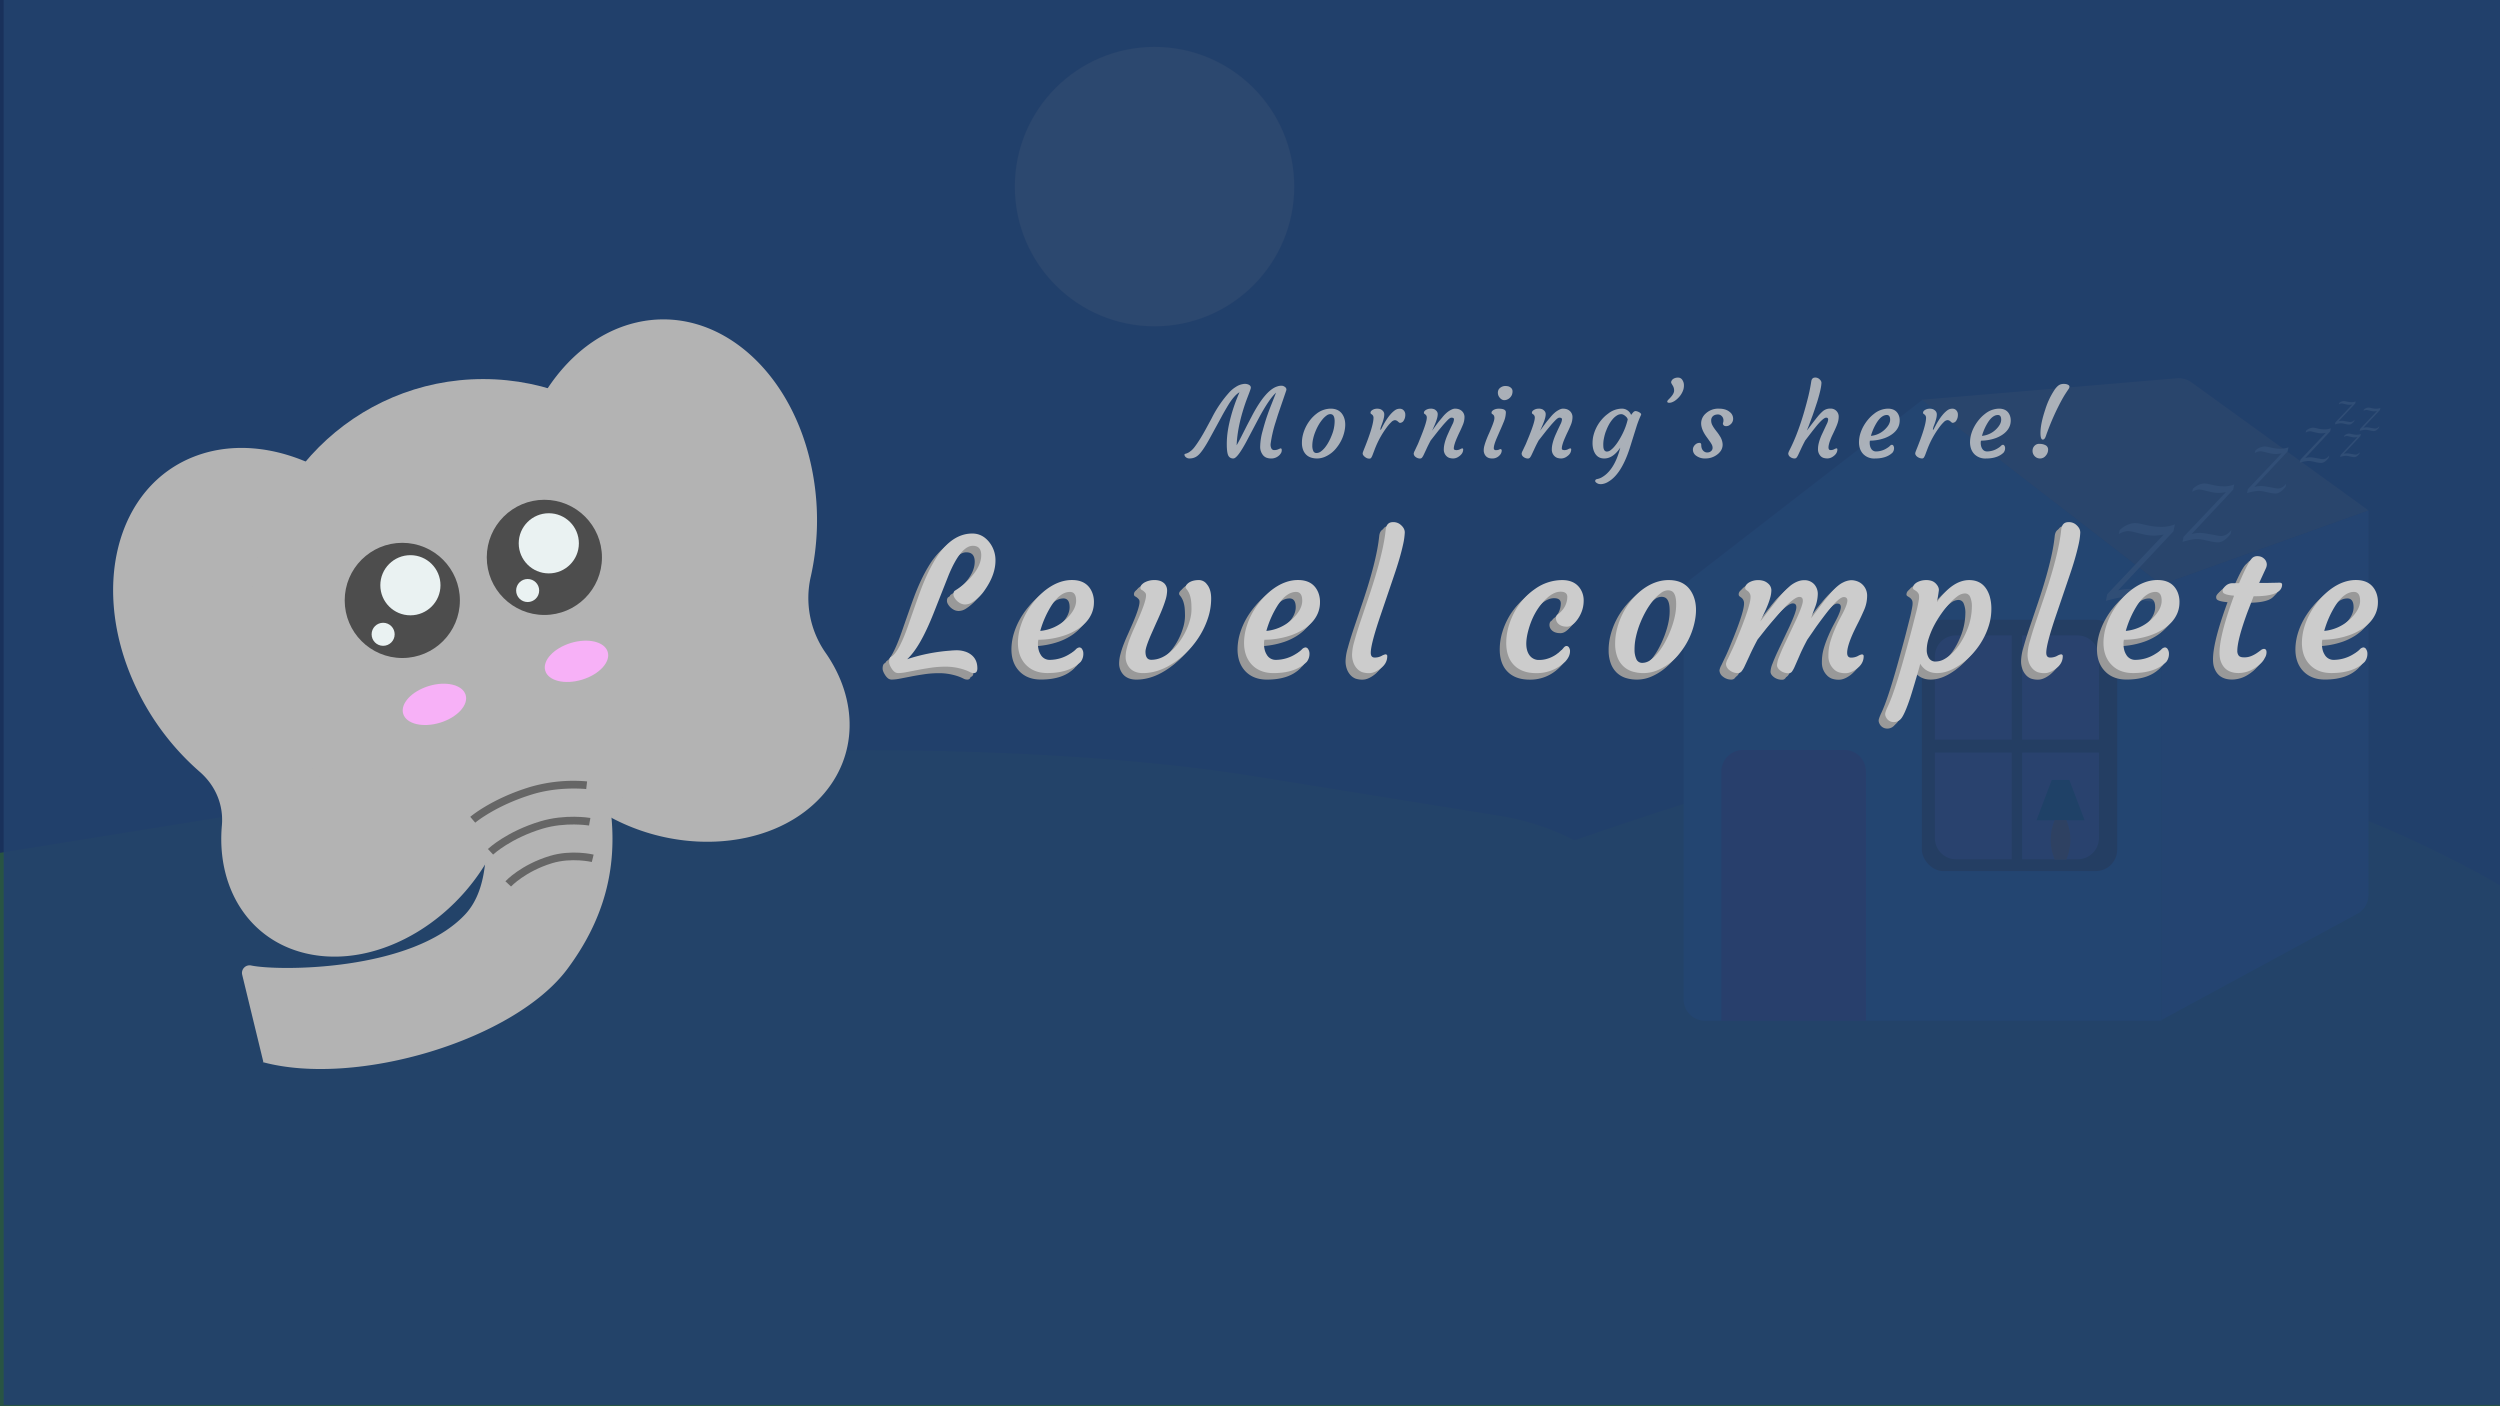 <svg id="Level_complete" data-name="Level complete" xmlns="http://www.w3.org/2000/svg" width="1920" height="1080" viewBox="0 0 1920 1080"><defs><style>.cls-1{fill:#19315b;}.cls-2{fill:#285443;}.cls-3{fill:gray;}.cls-4{fill:#878787;}.cls-5{fill:#2e5a9a;}.cls-6{fill:#286199;}.cls-7{fill:#666;}.cls-8{fill:#602568;}.cls-9{fill:#361d0b;}.cls-10{fill:#654a7c;}.cls-11{opacity:0.9;}.cls-12{fill:#bdccd4;}.cls-13{fill:#003c37;}.cls-14{fill:#9b4100;}.cls-15{fill:#22416d;}.cls-16{fill:#b3b3b3;}.cls-17{fill:#4d4d4d;}.cls-18{fill:#eaf2f2;}.cls-19{opacity:0.89;}.cls-20{fill:#ffb0ff;}.cls-21{fill:#999;}.cls-22{fill:#ccc;}.cls-23{opacity:0.8;}</style></defs><title>background_level_complete</title><g id="Background"><rect class="cls-1" width="1920" height="1080"/><path class="cls-2" d="M1152.83,626.77,962,596c-163.87-26.4-432-26.4-595.9,0L0,655v425H1328V832.43C1328,734.85,1249.17,642.3,1152.83,626.77Z"/><path class="cls-2" d="M1112,680s239-89,342-106c39.7-6.55,193,3.14,267,23,111.67,30,199,83,199,83v400H1112Z"/><circle class="cls-3" cx="886.69" cy="143.31" r="107.31"/><circle class="cls-4" cx="890.49" cy="147.11" r="20.83"/><circle class="cls-4" cx="917.33" cy="83.67" r="14.84"/><circle class="cls-4" cx="847.57" cy="95.98" r="27.15"/><circle class="cls-4" cx="819.35" cy="171.74" r="15.35"/><circle class="cls-4" cx="952.9" cy="132.92" r="9.37"/><circle class="cls-4" cx="874.07" cy="212.78" r="20.83"/><circle class="cls-4" cx="952.9" cy="179.43" r="14.84"/></g><g id="House"><path class="cls-5" d="M1810.37,701.87l-150.46,81.58V449L1819,392V687.38A16.47,16.47,0,0,1,1810.37,701.87Z"/><path class="cls-6" d="M1659.89,449,1476.45,307,1299.54,443.94a16.83,16.83,0,0,0-6.54,13.33V767.5a16.5,16.5,0,0,0,16.5,16.5h350.41V449Z"/><path class="cls-7" d="M1819,392l-159.09,57L1476,307l195.84-16.48a16.69,16.69,0,0,1,11.17,3.1Z"/></g><g id="Details"><path class="cls-8" d="M1338.67,576h77.83a16.5,16.5,0,0,1,16.5,16.5V784a0,0,0,0,1,0,0H1322a0,0,0,0,1,0,0V592.67A16.67,16.67,0,0,1,1338.67,576Z"/><rect class="cls-9" x="1476" y="476" width="150" height="193" rx="16.5" ry="16.5"/><path class="cls-10" d="M1502.12,488H1545a0,0,0,0,1,0,0v80a0,0,0,0,1,0,0h-59a0,0,0,0,1,0,0V504.13A16.12,16.12,0,0,1,1502.12,488Z"/><path class="cls-10" d="M1553,488h42.38A16.63,16.63,0,0,1,1612,504.63V568a0,0,0,0,1,0,0h-59a0,0,0,0,1,0,0V488A0,0,0,0,1,1553,488Z"/><path class="cls-10" d="M1486,578h59a0,0,0,0,1,0,0v81.91a0,0,0,0,1,0,0h-42.79A16.21,16.21,0,0,1,1486,643.71V578A0,0,0,0,1,1486,578Z"/><path class="cls-10" d="M1553,578h59a0,0,0,0,1,0,0v65.58a16.33,16.33,0,0,1-16.33,16.33H1553a0,0,0,0,1,0,0V578A0,0,0,0,1,1553,578Z"/></g><g id="zzzzz"><g class="cls-11"><path class="cls-12" d="M1617.33,461.5l1-5.14,43.4-45.83a40,40,0,0,1-7.76.85,36.66,36.66,0,0,1-8.39-1.16l-4.29-1c-.89-.23-1.66-.43-2.31-.58a22.75,22.75,0,0,0-4.6-.77,14.69,14.69,0,0,0-7.14,2.35l.66-3.17q6-5.31,12.07-5.32a26.07,26.07,0,0,1,4.93.75l4.53,1a47.78,47.78,0,0,0,10.35,1.14,27.09,27.09,0,0,0,10.55-1.92l-1.1,5.33-42.58,45.45a37.27,37.27,0,0,1,8.64-1.17,42.74,42.74,0,0,1,6.68.74l7,1.21c.49.08,1.7.32,3.63.71a24,24,0,0,0,4.18.5q5.94,0,10.67-6.21l-.79,4q-6.6,8.75-13,8.75a46.3,46.3,0,0,1-8.95-1.29l-5.19-1.13a36.13,36.13,0,0,0-7.66-.94Q1627.22,458.61,1617.33,461.5Z"/></g><g class="cls-11"><path class="cls-12" d="M1676.2,416.16l.76-3.86,32.55-34.37a29.93,29.93,0,0,1-5.83.64,27.87,27.87,0,0,1-6.29-.87l-3.22-.75c-.66-.18-1.24-.32-1.72-.44a16.62,16.62,0,0,0-3.46-.58,11,11,0,0,0-5.35,1.77l.5-2.38q4.48-4,9-4a19.89,19.89,0,0,1,3.69.56l3.4.76a35.89,35.89,0,0,0,7.76.85,20.26,20.26,0,0,0,7.91-1.44l-.82,4-31.93,34.09a27.66,27.66,0,0,1,6.47-.88,31.79,31.79,0,0,1,5,.56l5.25.91c.37.05,1.28.23,2.72.52a17.57,17.57,0,0,0,3.14.38q4.45,0,8-4.66l-.59,3q-5,6.57-9.79,6.57a34.26,34.26,0,0,1-6.7-1l-3.9-.85a27.16,27.16,0,0,0-5.74-.7Q1683.61,414,1676.2,416.16Z"/></g><g class="cls-11"><path class="cls-12" d="M1725.72,378.75l.61-3.08,26-27.5a24.22,24.22,0,0,1-4.66.51,22,22,0,0,1-5-.7l-2.57-.6-1.38-.35a13.38,13.38,0,0,0-2.76-.46,8.82,8.82,0,0,0-4.29,1.41l.4-1.9a10.92,10.92,0,0,1,7.24-3.19,16.29,16.29,0,0,1,3,.44l2.71.61a28.56,28.56,0,0,0,6.22.68,16.31,16.31,0,0,0,6.32-1.14l-.65,3.19-25.55,27.27a22.76,22.76,0,0,1,5.18-.7,25,25,0,0,1,4,.45l4.19.72,2.18.42a14.07,14.07,0,0,0,2.51.31q3.57,0,6.4-3.73l-.47,2.37q-4,5.25-7.83,5.25a28.11,28.11,0,0,1-5.36-.77l-3.12-.68a21.56,21.56,0,0,0-4.6-.57A35,35,0,0,0,1725.72,378.75Z"/></g><g class="cls-11"><path class="cls-12" d="M1766.24,355.34l.46-2.31,19.53-20.62a18.63,18.63,0,0,1-3.5.38,16.53,16.53,0,0,1-3.77-.52l-1.93-.45c-.4-.11-.75-.19-1-.26a9.63,9.63,0,0,0-2.07-.35,6.53,6.53,0,0,0-3.21,1.06l.29-1.43a8.25,8.25,0,0,1,5.44-2.39,12,12,0,0,1,2.21.33l2,.46a21.67,21.67,0,0,0,4.66.51,12.26,12.26,0,0,0,4.74-.86l-.49,2.4-19.16,20.45a16.83,16.83,0,0,1,3.89-.53,18.23,18.23,0,0,1,3,.34l3.15.54c.22,0,.77.14,1.63.32a11.25,11.25,0,0,0,1.88.23c1.79,0,3.39-.94,4.8-2.8l-.35,1.78q-3,3.93-5.87,3.93a20.73,20.73,0,0,1-4-.58l-2.33-.51a16.47,16.47,0,0,0-3.45-.42A26.73,26.73,0,0,0,1766.24,355.34Z"/></g><g class="cls-11"><path class="cls-12" d="M1793.26,325.94l.31-1.54,13-13.75a12.12,12.12,0,0,1-2.33.25,10.64,10.64,0,0,1-2.52-.35l-1.29-.3-.69-.17a6.36,6.36,0,0,0-1.38-.23,4.38,4.38,0,0,0-2.14.7l.2-.95a5.46,5.46,0,0,1,3.62-1.59,7.77,7.77,0,0,1,1.48.22l1.35.3a14.31,14.31,0,0,0,3.11.34,8.14,8.14,0,0,0,3.16-.57l-.32,1.6-12.78,13.63a11.38,11.38,0,0,1,2.59-.35,12.64,12.64,0,0,1,2,.23l2.09.36c.15,0,.52.09,1.09.21a7.42,7.42,0,0,0,1.26.15,4,4,0,0,0,3.2-1.86l-.24,1.18q-2,2.63-3.91,2.63a13.88,13.88,0,0,1-2.69-.39l-1.55-.34a10.78,10.78,0,0,0-2.3-.28A17.56,17.56,0,0,0,1793.26,325.94Z"/></g><g class="cls-11"><path class="cls-12" d="M1812.26,330.94l.31-1.54,13-13.75a12.12,12.12,0,0,1-2.33.25,10.64,10.64,0,0,1-2.52-.35l-1.29-.3-.69-.17a6.36,6.36,0,0,0-1.38-.23,4.38,4.38,0,0,0-2.14.7l.2-.95a5.46,5.46,0,0,1,3.62-1.59,7.77,7.77,0,0,1,1.48.22l1.35.3a14.31,14.31,0,0,0,3.11.34,8.14,8.14,0,0,0,3.16-.57l-.32,1.6-12.78,13.63a11.38,11.38,0,0,1,2.59-.35,12.64,12.64,0,0,1,2,.23l2.09.36c.15,0,.52.09,1.09.21a7.42,7.42,0,0,0,1.26.15,4,4,0,0,0,3.2-1.86l-.24,1.18q-2,2.63-3.91,2.63a13.88,13.88,0,0,1-2.69-.39l-1.55-.34a10.78,10.78,0,0,0-2.3-.28A17.56,17.56,0,0,0,1812.26,330.94Z"/></g><g class="cls-11"><path class="cls-12" d="M1797.26,350.94l.31-1.54,13-13.75a12.12,12.12,0,0,1-2.33.25,10.64,10.64,0,0,1-2.52-.35l-1.29-.3-.69-.17a6.36,6.36,0,0,0-1.38-.23,4.38,4.38,0,0,0-2.14.7l.2-.95a5.46,5.46,0,0,1,3.62-1.59,7.77,7.77,0,0,1,1.48.22l1.35.3a14.31,14.31,0,0,0,3.11.34,8.14,8.14,0,0,0,3.16-.57l-.32,1.6-12.78,13.63a11.38,11.38,0,0,1,2.59-.35,12.64,12.64,0,0,1,2,.23l2.09.36c.15,0,.52.09,1.09.21a7.42,7.42,0,0,0,1.26.15,4,4,0,0,0,3.2-1.86l-.24,1.18q-2,2.63-3.91,2.63a13.88,13.88,0,0,1-2.69-.39l-1.55-.34a10.78,10.78,0,0,0-2.3-.28A17.56,17.56,0,0,0,1797.26,350.94Z"/></g></g><g id="Lamp"><polygon class="cls-13" points="1601 630 1564 630 1575.75 599 1589.25 599 1601 630"/><path class="cls-14" d="M1587,660h-9V630h9a37.94,37.94,0,0,1,.65,28.26Z"/><path class="cls-14" d="M1578,660h9V630h-9a37.94,37.94,0,0,0-.65,28.26Z"/></g><g class="cls-11"><rect class="cls-15" x="2.83" y="-1" width="1920" height="1080"/></g><g id="Title"><g id="Ears"><path class="cls-16" d="M488.32,247.79C424.39,263,382.15,342.92,394,426.4a189.28,189.28,0,0,0,9.42,38.08,75.27,75.27,0,0,1,2.11,45.5c-10.17,37.94,8.38,81.76,51,110.26,56.68,37.87,134.47,34.33,173.74-7.89,29.06-31.25,28.89-74.92,3.87-110.87a73.43,73.43,0,0,1-11.41-58.86,198.23,198.23,0,0,0,2.76-71.13C613.67,288,552.25,232.63,488.32,247.79Z"/><path class="cls-16" d="M361,519.1a48.84,48.84,0,0,1-18.12-29.19,187,187,0,0,0-14.79-43.55c-36.48-76-116-119.09-177.59-96.23s-82,103-45.48,179a197.24,197.24,0,0,0,48.3,63.56c12.22,10.59,18.47,25.51,17.08,41.26-4.19,47.34,20.24,87.73,64.3,98.2,56.1,13.34,122.77-26.89,148.91-89.85C404.1,592.94,393.56,544.24,361,519.1Z"/></g><g id="Trunk"><path class="cls-16" d="M202.22,815.43,186,748.6a5.85,5.85,0,0,1,6.88-7.11c20.51,4.39,123.44,4.7,164.46-39.32C394,662.82,355.47,557.93,358.54,557l86.4-26.69.17.58c18.11,59.79,50.79,132.41-9.34,213.24-40.78,54.8-162.23,91-234,71.57"/></g><g id="Head"><circle class="cls-16" cx="371.06" cy="469.52" r="178.39"/></g><circle class="cls-17" cx="418.07" cy="428.06" r="44.23"/><circle class="cls-17" cx="308.96" cy="461.12" r="44.23"/><circle class="cls-18" cx="315.19" cy="449.47" r="23.1"/><circle class="cls-18" cx="294.25" cy="487.14" r="8.85"/><circle class="cls-18" cx="421.48" cy="417.27" r="23.1"/><circle class="cls-18" cx="405.24" cy="453.52" r="8.85"/><path class="cls-7" d="M450.21,606c-.21,0-20.5-2.27-41.17,4-28.24,8.56-43.91,21.69-44.07,21.82l-3.81-4.49c.67-.57,16.76-14.07,46.17-23a119,119,0,0,1,43.56-4.21Z"/><path class="cls-7" d="M452.38,634c-.17,0-18-2.95-35.85,2.46-24.45,7.4-37.69,19.73-37.82,19.86l-4-4.29c.58-.54,14.39-13.41,40.16-21.22,19.22-5.82,37.77-2.76,38.56-2.62Z"/><path class="cls-7" d="M392.47,680.84l-4.32-4c.48-.52,12-12.79,34.16-19.5,16.56-5,32.91-1.19,33.59-1L454.52,662c-.15,0-15.51-3.61-30.5.93C403.49,669.19,392.58,680.72,392.47,680.84Z"/><g class="cls-19"><ellipse class="cls-20" cx="333.65" cy="540.93" rx="25.06" ry="14.74" transform="translate(-142.49 119.96) rotate(-16.85)"/></g><g class="cls-19"><ellipse class="cls-20" cx="442.76" cy="507.87" rx="25.06" ry="14.74" transform="translate(-128.22 150.17) rotate(-16.85)"/></g><path class="cls-21" d="M742.13,424.18q-9.17,0-18.53,22.43l-11.34,28.71q-10.8,27.4-20.72,36a136.33,136.33,0,0,1,33.29-6.63c1.83-.18,3.6-.27,5.34-.27a20.19,20.19,0,0,1,5.57.85,15.06,15.06,0,0,1,5.16,2.57q4.71,3.69,4.72,10.39c0,2.46-.92,3.69-2.74,3.69a6.3,6.3,0,0,1-2.94-.75,28.44,28.44,0,0,0-3.24-1.44,39.62,39.62,0,0,0-4.21-1.3A44,44,0,0,0,721.25,517a76.58,76.58,0,0,0-11.11.78c-3.56.53-6.91,1.08-10,1.68l-8.82,1.71a36.53,36.53,0,0,1-6.12.75,4.91,4.91,0,0,1-3.21-.93,10.74,10.74,0,0,1-2.09-2.35c-1.36-2.1-2.05-3.81-2.05-5.13,0-2.14.51-3.51,1.51-4.1q5.88-3.15,13.26-24.41,6.84-19.68,9.33-26.38t5.5-13.09a113.77,113.77,0,0,1,6.53-12,53.56,53.56,0,0,1,7.76-9.78q9.09-9,20-9,7.72,0,13,6.63a22.13,22.13,0,0,1,4.78,14.08q0,10.88-8.06,22.49a31.88,31.88,0,0,1-10.19,9.85,10.42,10.42,0,0,1-4.82,1.43,8.08,8.08,0,0,1-3.79-.85,11.52,11.52,0,0,1-2.87-2.09q-2.53-2.66-2.53-4.82c0-1.43.36-2.38,1.09-2.83a54.45,54.45,0,0,0,14-12.31q6.23-7.72,6.23-14.93T742.13,424.18Z"/><path class="cls-21" d="M776.8,497.33a44.4,44.4,0,0,1,2-11.38,55,55,0,0,1,4.58-10.53,61.39,61.39,0,0,1,6.74-9.64,52.68,52.68,0,0,1,8.37-8q9.78-7.32,19.76-7.32,11.68,0,15.58,9.64a19.29,19.29,0,0,1,1.3,7.76,21.26,21.26,0,0,1-1.71,8.27,24.18,24.18,0,0,1-4.54,6.91,33.24,33.24,0,0,1-6.91,5.57,47.33,47.33,0,0,1-8.71,4.17,64.53,64.53,0,0,1-20.78,3.55,12.67,12.67,0,0,0-.35,2.87,18.55,18.55,0,0,0,.41,4.27,12.55,12.55,0,0,0,1.64,4.21,7.84,7.84,0,0,0,7.11,4.1,29,29,0,0,0,15.45-4.65,21.4,21.4,0,0,0,4.34-3.25,4.62,4.62,0,0,1,2.91-1.67,2.59,2.59,0,0,1,2.15,1.47A6.06,6.06,0,0,1,827,507a10,10,0,0,1-2,6.28q-8.61,8.63-25.63,8.62-10.05,0-16.13-6Q776.39,509.1,776.8,497.33Zm39.92-37.74q-7.17,0-13.81,9.85a74.39,74.39,0,0,0-9,20.1,33.24,33.24,0,0,0,19.82-9q7.72-7.38,7.73-14.15T816.72,459.59Z"/><path class="cls-21" d="M860.49,514.62a12.67,12.67,0,0,1-1-5.33,27.43,27.43,0,0,1,1-6.8,67.17,67.17,0,0,1,2.46-7.62q1.5-3.9,3.35-7.93l3.48-7.93q6.78-15.66,5-18.46a8.65,8.65,0,0,0-3.14-2.6,1.82,1.82,0,0,1-.75-1.67,3.38,3.38,0,0,1,1-2.29,8.91,8.91,0,0,1,2.63-1.92,15.34,15.34,0,0,1,6.63-1.57,13.92,13.92,0,0,1,5.09.72,9.42,9.42,0,0,1,2.91,1.81,7.58,7.58,0,0,1,2.19,5.47,25.17,25.17,0,0,1-1.23,7.25q-1.23,4-3.08,8.47t-4,9.09l-4,9q-4.3,9.92-4.3,13.12c0,4.2,1.48,6.29,4.44,6.29q11.41,0,21.4-13.53a51.56,51.56,0,0,0,8.34-17.09,31.49,31.49,0,0,0,1.16-8q0-3.58-.24-6a22.63,22.63,0,0,0-.79-4.23,13.93,13.93,0,0,0-3-5.68q-1.44-1.77,1.29-4.17c2-1.68,4.86-2.53,8.55-2.53a7.59,7.59,0,0,1,6,3.21c2.19,2.56,3.29,6.21,3.29,11a47.36,47.36,0,0,1-2.12,14,63.1,63.1,0,0,1-5.81,13.19,68.25,68.25,0,0,1-8.72,11.8,65.63,65.63,0,0,1-10.83,9.5q-12.45,8.74-24.89,8.75Q863.7,521.94,860.49,514.62Z"/><path class="cls-21" d="M950.46,497.33a44.4,44.4,0,0,1,2-11.38A55,55,0,0,1,957,475.42a62,62,0,0,1,6.73-9.64,53.16,53.16,0,0,1,8.38-8q9.76-7.32,19.75-7.32,11.7,0,15.59,9.64a19.47,19.47,0,0,1,1.3,7.76,21.62,21.62,0,0,1-1.71,8.27,24,24,0,0,1-4.55,6.91,32.92,32.92,0,0,1-6.9,5.57,47.43,47.43,0,0,1-8.72,4.17,64.44,64.44,0,0,1-20.78,3.55,13.4,13.4,0,0,0-.34,2.87,18.55,18.55,0,0,0,.41,4.27,12.55,12.55,0,0,0,1.64,4.21,7.84,7.84,0,0,0,7.11,4.1,29,29,0,0,0,15.45-4.65,21.68,21.68,0,0,0,4.34-3.25,4.62,4.62,0,0,1,2.91-1.67,2.6,2.6,0,0,1,2.15,1.47,6.14,6.14,0,0,1,.92,3.32,10,10,0,0,1-2.05,6.28Q990,521.95,973,521.94q-10,0-16.14-6Q950.06,509.1,950.46,497.33Zm39.92-37.74q-7.17,0-13.81,9.85a74.08,74.08,0,0,0-9,20.1,33.24,33.24,0,0,0,19.82-9q7.73-7.38,7.73-14.15T990.38,459.59Z"/><path class="cls-21" d="M1037.22,518.52a13.42,13.42,0,0,1-2.77-4.55,17.78,17.78,0,0,1-1.06-6.42,39.49,39.49,0,0,1,1.68-9.81q1.67-6.15,4.27-14l5.74-17q12.24-35.54,14.15-55,.62-5.75,5.61-5.74a8.57,8.57,0,0,1,5.19,1.5q4,3,3.83,6.7a52.52,52.52,0,0,1-1.3,9q-1.15,5.3-3,11.56T1065.31,448l-9.43,27.76q-8.13,23.65-8.13,30.55,0,3.69,3,3.69a11.11,11.11,0,0,0,5.23-1.23,9.64,9.64,0,0,1,3-1.23,1.27,1.27,0,0,1,1.43,1.44q0,6.09-6.22,10.18-4.17,2.8-7.62,2.81a15.86,15.86,0,0,1-5.57-.82A10.53,10.53,0,0,1,1037.22,518.52Z"/><path class="cls-21" d="M1151.81,497.67a46,46,0,0,1,1.88-11.86,56.54,56.54,0,0,1,4.65-11.18,51.92,51.92,0,0,1,6.91-9.7,47.87,47.87,0,0,1,8.71-7.66,36,36,0,0,1,20.72-6.77q11.21,0,15.24,9a16.55,16.55,0,0,1,1.33,7.28,23.49,23.49,0,0,1-1.33,7.45,26.64,26.64,0,0,1-3.08,6.05q-4.17,6-8.4,6c-3.15,0-5.47-.86-7-2.59a5.53,5.53,0,0,1-1.23-5.27,2.78,2.78,0,0,1,1.23-1.6,21.56,21.56,0,0,0,2.6-2.29,16.08,16.08,0,0,0,4.65-10.87q.13-4.25-5.2-4.24-5.73,0-12,6.42-9.15,9.38-12.92,24-3.27,12.72,1.23,18.59a8.7,8.7,0,0,0,7.25,3.42q7.73,0,14.9-5.47a20.36,20.36,0,0,0,3.56-3.48c.91-1.19,1.75-1.78,2.53-1.78a2.29,2.29,0,0,1,1.94,1.13,4.92,4.92,0,0,1,.79,2.9q0,4-3.62,7.93a31.19,31.19,0,0,1-22.36,8.89q-11.15,0-17.22-6.36T1151.81,497.67Z"/><path class="cls-21" d="M1241.65,516.61a19,19,0,0,1-4.51-6.94,28.49,28.49,0,0,1-1.71-9.95,45.31,45.31,0,0,1,1.4-11.62,56.65,56.65,0,0,1,4.17-11.35,57.43,57.43,0,0,1,6.5-10.25,49.26,49.26,0,0,1,8.37-8.34q10-7.67,20.71-7.66,14.09,0,19.07,12.38,3.55,9,.41,21.66A56.23,56.23,0,0,1,1285.54,506a42.45,42.45,0,0,1-17.91,13.88,27.87,27.87,0,0,1-10.22,2.05,28.69,28.69,0,0,1-9-1.3A18,18,0,0,1,1241.65,516.61Zm13.06-33.16a66.2,66.2,0,0,0-3.25,10.39,43.49,43.49,0,0,0-1.13,10.08,17.07,17.07,0,0,0,1.47,7.46,4.76,4.76,0,0,0,4.55,2.7,10.62,10.62,0,0,0,6.19-2.16,30.25,30.25,0,0,0,5.91-5.71,54.43,54.43,0,0,0,5.4-8.2,79.22,79.22,0,0,0,4.44-9.71q4.17-11,4-19.55,0-7.51-3.07-9.57a6.24,6.24,0,0,0-3.45-.82,9.32,9.32,0,0,0-5.1,2,31.13,31.13,0,0,0-5.74,5.43,57.88,57.88,0,0,0-5.54,8A77.53,77.53,0,0,0,1254.71,483.45Z"/><path class="cls-21" d="M1376.88,463.42q-4,0-14.49,11.49-7.87,9-11.42,13.46l-6.15,7.8q-4,7.51-6.22,12.51l-3.69,7.93a19.55,19.55,0,0,1-2.5,4.13,3.64,3.64,0,0,1-2.87,1.2,9.65,9.65,0,0,1-3.49-.65,10.17,10.17,0,0,1-2.9-1.68,6.24,6.24,0,0,1-2.6-4.78,12.07,12.07,0,0,1,1.5-4l2.6-5.53q1.23-2.46,2.87-6.29l3.83-9.37q8.07-20.16,8.07-26a5.4,5.4,0,0,0-2.05-4.65l-1.37-1a1.88,1.88,0,0,1-.68-1.67,3.48,3.48,0,0,1,.92-2.29,8.27,8.27,0,0,1,2.43-1.92,13.56,13.56,0,0,1,6.18-1.57,14,14,0,0,1,4.89.69,10,10,0,0,1,3.08,1.84,6.85,6.85,0,0,1,2.59,5,21,21,0,0,1-.68,5.23,53,53,0,0,1-1.71,5.33c-.68,1.8-1.41,3.55-2.19,5.23-1.82,3.92-2.95,6.33-3.38,7.21s-.56,1.22-.38,1q12.51-16.22,15-19.14a64,64,0,0,1,8.2-8.34q5.4-4,10.22-4a10.1,10.1,0,0,1,7.69,3,11,11,0,0,1,2.88,7.93,29.43,29.43,0,0,1-2.19,10.12q-2.19,5.81-2.94,8.13l10-13.26,5.6-6.7q5.07-5.67,8.89-7.45a15.72,15.72,0,0,1,6.25-1.78,13.54,13.54,0,0,1,4.79.89,11.12,11.12,0,0,1,4,2.53,11.78,11.78,0,0,1,3.49,8.89,27.09,27.09,0,0,1-2.47,10.93q-2.46,5.61-4.3,9.2c-1.23,2.39-2.42,4.8-3.56,7.21q-5,10.88-5,16.13,0,3.69,3,3.69a11.14,11.14,0,0,0,5.23-1.23,9.62,9.62,0,0,1,3-1.23,1.27,1.27,0,0,1,1.44,1.44q0,6.09-6.22,10.18-4.17,2.8-7.63,2.81a15.9,15.9,0,0,1-5.57-.82,10.49,10.49,0,0,1-3.82-2.6,13.67,13.67,0,0,1-3.83-9.91,37.87,37.87,0,0,1,1.5-10.94,84.39,84.39,0,0,1,3.56-9.67q2-4.68,4.13-8.62t3.18-6.25q2.19-4.78,2.19-7c0-1.78-.94-2.67-2.8-2.67q-3.7,0-13.27,12.24-7.24,9.49-10,13.67l-4.71,6.84q-4,7.51-6.09,12.51l-3.48,7.93a20.21,20.21,0,0,1-2.26,4.13,3.22,3.22,0,0,1-2.66,1.2,10.37,10.37,0,0,1-3.32-.55,9.65,9.65,0,0,1-2.77-1.43q-2.65-2-2.66-4.21a18.42,18.42,0,0,1,1.47-6.08q1.47-3.87,3.65-8.65l9.57-20.23q5.13-11.28,5.13-14.33C1379.68,464.44,1378.75,463.42,1376.88,463.42Zm6.76,19.28s.07,0,.07-.07l.07-.14C1383.69,482.59,1383.64,482.65,1383.64,482.7Z"/><path class="cls-21" d="M1469.72,514.76q-.13,1-3,10.8T1462,541.08q-4.3,12.85-7.11,16a7.17,7.17,0,0,1-5.47,2.47,6.46,6.46,0,0,1-6-3.83,4.87,4.87,0,0,1-.61-2.43c0-.89.68-2.81,2.05-5.78q5.4-11.28,14.42-44.43,3.63-13.12,4.79-17.84l2.18-8.55a116.86,116.86,0,0,0,2.5-11.51c.25-2,.12-3.47-.38-4.31a6,6,0,0,0-1.71-1.92c-.63-.43-1.23-.8-1.77-1.12a1.63,1.63,0,0,1-.69-1.75,4,4,0,0,1,1.13-2.32,8.52,8.52,0,0,1,2.5-1.81,14.45,14.45,0,0,1,6.18-1.44,12.9,12.9,0,0,1,4.89.75,8.39,8.39,0,0,1,2.94,2.05q2.46,2.67,2.19,5.2-.69,5.26-1.51,9,12-17,24.82-17,11.68,0,15.65,12.1a34,34,0,0,1,1.37,10.32,42.13,42.13,0,0,1-1.85,12.21,54.65,54.65,0,0,1-5,11.58,58.1,58.1,0,0,1-7.31,10.09,59.44,59.44,0,0,1-8.82,8q-9.84,7.11-18.59,7.11T1469.72,514.76Zm10.56-29.16a63.66,63.66,0,0,0-4,9.61,28.7,28.7,0,0,0-1.54,8.75,11.55,11.55,0,0,0,1.71,6.53,5.69,5.69,0,0,0,5.06,2.56,13.74,13.74,0,0,0,6.66-1.81,29,29,0,0,0,6.43-4.89,43.67,43.67,0,0,0,5.81-7.21,56.66,56.66,0,0,0,4.68-8.78,49.15,49.15,0,0,0,4.31-19.21,18.19,18.19,0,0,0-1.3-7.66,4.23,4.23,0,0,0-4-2.73,9.82,9.82,0,0,0-5.64,2.08,41,41,0,0,0-6.15,5.54,74.39,74.39,0,0,0-6.36,7.93A82.39,82.39,0,0,0,1480.28,485.6Z"/><path class="cls-21" d="M1556,518.52a13.24,13.24,0,0,1-2.76-4.55,17.78,17.78,0,0,1-1.06-6.42,39.39,39.39,0,0,1,1.67-9.81q1.68-6.15,4.27-14l5.75-17q12.23-35.54,14.15-55c.41-3.83,2.27-5.74,5.6-5.74a8.58,8.58,0,0,1,5.2,1.5c2.64,2,3.92,4.24,3.82,6.7a52.38,52.38,0,0,1-1.29,9q-1.17,5.3-3,11.56T1584.1,448l-9.43,27.76q-8.14,23.65-8.14,30.55,0,3.69,3,3.69a11.14,11.14,0,0,0,5.23-1.23,9.53,9.53,0,0,1,3-1.23,1.27,1.27,0,0,1,1.44,1.44q0,6.09-6.22,10.18c-2.78,1.87-5.33,2.81-7.63,2.81a15.86,15.86,0,0,1-5.57-.82A10.61,10.61,0,0,1,1556,518.52Z"/><path class="cls-21" d="M1610.5,497.33a44.4,44.4,0,0,1,2-11.38,55,55,0,0,1,4.58-10.53,62,62,0,0,1,6.73-9.64,53.16,53.16,0,0,1,8.38-8q9.78-7.32,19.75-7.32,11.7,0,15.59,9.64a19.47,19.47,0,0,1,1.3,7.76,21.62,21.62,0,0,1-1.71,8.27,24,24,0,0,1-4.55,6.91,32.92,32.92,0,0,1-6.9,5.57,47.43,47.43,0,0,1-8.72,4.17,64.44,64.44,0,0,1-20.78,3.55,13.4,13.4,0,0,0-.34,2.87,18.55,18.55,0,0,0,.41,4.27,12.55,12.55,0,0,0,1.64,4.21,7.84,7.84,0,0,0,7.11,4.1,29,29,0,0,0,15.45-4.65,21.68,21.68,0,0,0,4.34-3.25,4.62,4.62,0,0,1,2.91-1.67,2.6,2.6,0,0,1,2.15,1.47,6.14,6.14,0,0,1,.92,3.32,10,10,0,0,1-2,6.28q-8.61,8.63-25.63,8.62-10.05,0-16.14-6Q1610.09,509.1,1610.5,497.33Zm39.92-37.74q-7.17,0-13.81,9.85a74.39,74.39,0,0,0-9,20.1,33.24,33.24,0,0,0,19.82-9q7.72-7.38,7.73-14.15T1650.42,459.59Z"/><path class="cls-21" d="M1733.69,503.34c1.32,0,2,.89,2,2.67a8,8,0,0,1-1.37,4.37q-1.85,4-7.38,7.52a23.27,23.27,0,0,1-12.65,4q-11,0-14-9.85-3.48-11.69,10.46-49.56-7.86-.67-8.54-2.73a4.12,4.12,0,0,1-.21-1.33,3.17,3.17,0,0,1,.65-1.68,9.5,9.5,0,0,1,1.68-1.84,7.54,7.54,0,0,1,4.85-2h5.4q7.38-17.29,10.53-19.68a5.56,5.56,0,0,1,3.35-1.1,8.59,8.59,0,0,1,3.08.48,6.87,6.87,0,0,1,2.18,1.37,6.15,6.15,0,0,1,2.19,4.58,7.59,7.59,0,0,1-.82,3.14l-5.06,11h1.64c2.83,0,5.1,0,6.84-.07l3.89-.07c.87,0,2-.07,3.25-.07s2,.48,2,1.44q0,9-21.33,9h-.55l-4.64,12q-7.86,21.33-7.87,29.88a5.71,5.71,0,0,0,1.1,3.72c.73.89,2.09,1.33,4.1,1.33a14.14,14.14,0,0,0,5.47-1,23.81,23.81,0,0,0,4.31-2.29c1.23-.84,2.29-1.61,3.17-2.29A4.07,4.07,0,0,1,1733.69,503.34Z"/><path class="cls-21" d="M1762.9,497.33a44.4,44.4,0,0,1,2-11.38,54.35,54.35,0,0,1,4.58-10.53,61.33,61.33,0,0,1,6.73-9.64,53.16,53.16,0,0,1,8.38-8q9.77-7.32,19.75-7.32,11.68,0,15.59,9.64a19.47,19.47,0,0,1,1.3,7.76,21.62,21.62,0,0,1-1.71,8.27,24.22,24.22,0,0,1-4.55,6.91,33.44,33.44,0,0,1-6.9,5.57,47.43,47.43,0,0,1-8.72,4.17,64.49,64.49,0,0,1-20.78,3.55,12.78,12.78,0,0,0-.34,2.87,18,18,0,0,0,.41,4.27,12.34,12.34,0,0,0,1.64,4.21,7.84,7.84,0,0,0,7.11,4.1,29.06,29.06,0,0,0,15.45-4.65,22,22,0,0,0,4.34-3.25,4.58,4.58,0,0,1,2.9-1.67,2.61,2.61,0,0,1,2.16,1.47,6.14,6.14,0,0,1,.92,3.32,10,10,0,0,1-2.05,6.28q-8.61,8.63-25.64,8.62-10,0-16.13-6Q1762.48,509.1,1762.9,497.33Zm39.92-37.74q-7.18,0-13.81,9.85a73.78,73.78,0,0,0-9,20.1,33.27,33.27,0,0,0,19.82-9q7.73-7.38,7.72-14.15T1802.82,459.59Z"/><path class="cls-21" d="M744.13,422.18q-9.17,0-18.53,22.43l-11.34,28.71q-10.8,27.4-20.72,36a136.33,136.33,0,0,1,33.29-6.63c1.83-.18,3.6-.27,5.34-.27a20.19,20.19,0,0,1,5.57.85,15.06,15.06,0,0,1,5.16,2.57q4.71,3.69,4.72,10.39c0,2.46-.92,3.69-2.74,3.69a6.3,6.3,0,0,1-2.94-.75,28.44,28.44,0,0,0-3.24-1.44,39.62,39.62,0,0,0-4.21-1.3A44,44,0,0,0,723.25,515a76.58,76.58,0,0,0-11.11.78c-3.56.53-6.91,1.08-10,1.68l-8.82,1.71a36.53,36.53,0,0,1-6.12.75,4.91,4.91,0,0,1-3.21-.93,10.74,10.74,0,0,1-2.09-2.35c-1.36-2.1-2.05-3.81-2.05-5.13,0-2.14.51-3.51,1.51-4.1q5.88-3.15,13.26-24.41,6.84-19.68,9.33-26.38t5.5-13.09a113.77,113.77,0,0,1,6.53-12,53.56,53.56,0,0,1,7.76-9.78q9.09-9,20-9,7.72,0,13,6.63a22.13,22.13,0,0,1,4.78,14.08q0,10.88-8.06,22.49a31.88,31.88,0,0,1-10.19,9.85,10.42,10.42,0,0,1-4.82,1.43,8.08,8.08,0,0,1-3.79-.85,11.52,11.52,0,0,1-2.87-2.09q-2.53-2.66-2.53-4.82c0-1.43.36-2.38,1.09-2.83a54.45,54.45,0,0,0,14-12.31q6.23-7.72,6.23-14.93T744.13,422.18Z"/><path class="cls-21" d="M778.8,495.33a44.4,44.4,0,0,1,2-11.38,55,55,0,0,1,4.58-10.53,61.39,61.39,0,0,1,6.74-9.64,52.68,52.68,0,0,1,8.37-8q9.78-7.32,19.76-7.32,11.68,0,15.58,9.64a19.29,19.29,0,0,1,1.3,7.76,21.26,21.26,0,0,1-1.71,8.27,24.18,24.18,0,0,1-4.54,6.91,33.24,33.24,0,0,1-6.91,5.57,47.33,47.33,0,0,1-8.71,4.17,64.53,64.53,0,0,1-20.78,3.55,12.67,12.67,0,0,0-.35,2.87,18.55,18.55,0,0,0,.41,4.27,12.55,12.55,0,0,0,1.64,4.21,7.84,7.84,0,0,0,7.11,4.1,29,29,0,0,0,15.45-4.65,21.4,21.4,0,0,0,4.34-3.25,4.62,4.62,0,0,1,2.91-1.67,2.59,2.59,0,0,1,2.15,1.47A6.06,6.06,0,0,1,829,505a10,10,0,0,1-2,6.28q-8.61,8.63-25.63,8.62-10.05,0-16.13-6Q778.39,507.1,778.8,495.33Zm39.92-37.74q-7.17,0-13.81,9.85a74.39,74.39,0,0,0-9,20.1,33.24,33.24,0,0,0,19.82-9q7.72-7.38,7.73-14.15T818.72,457.59Z"/><path class="cls-21" d="M862.49,512.62a12.67,12.67,0,0,1-1-5.33,27.43,27.43,0,0,1,1-6.8,67.17,67.17,0,0,1,2.46-7.62q1.5-3.9,3.35-7.93l3.48-7.93q6.78-15.66,5-18.46a8.65,8.65,0,0,0-3.14-2.6,1.82,1.82,0,0,1-.75-1.67,3.38,3.38,0,0,1,1-2.29,8.91,8.91,0,0,1,2.63-1.92,15.34,15.34,0,0,1,6.63-1.57,13.92,13.92,0,0,1,5.09.72,9.42,9.42,0,0,1,2.91,1.81,7.58,7.58,0,0,1,2.19,5.47,25.17,25.17,0,0,1-1.23,7.25q-1.23,4-3.08,8.47t-4,9.09l-4,9q-4.3,9.92-4.3,13.12c0,4.2,1.48,6.29,4.44,6.29q11.41,0,21.4-13.53a51.56,51.56,0,0,0,8.34-17.09,31.49,31.49,0,0,0,1.16-8q0-3.58-.24-6a22.63,22.63,0,0,0-.79-4.23,13.93,13.93,0,0,0-3-5.68q-1.44-1.77,1.29-4.17c2-1.68,4.86-2.53,8.55-2.53a7.59,7.59,0,0,1,6,3.21c2.19,2.56,3.29,6.21,3.29,11a47.36,47.36,0,0,1-2.12,14,63.1,63.1,0,0,1-5.81,13.19,68.25,68.25,0,0,1-8.72,11.8,65.63,65.63,0,0,1-10.83,9.5q-12.45,8.74-24.89,8.75Q865.7,519.94,862.49,512.62Z"/><path class="cls-21" d="M952.46,495.33a44.4,44.4,0,0,1,2-11.38A55,55,0,0,1,959,473.42a62,62,0,0,1,6.73-9.64,53.16,53.16,0,0,1,8.38-8q9.76-7.32,19.75-7.32,11.7,0,15.59,9.64a19.47,19.47,0,0,1,1.3,7.76,21.62,21.62,0,0,1-1.71,8.27,24,24,0,0,1-4.55,6.91,32.92,32.92,0,0,1-6.9,5.57,47.43,47.43,0,0,1-8.72,4.17,64.44,64.44,0,0,1-20.78,3.55,13.4,13.4,0,0,0-.34,2.87,18.55,18.55,0,0,0,.41,4.27,12.55,12.55,0,0,0,1.64,4.21,7.84,7.84,0,0,0,7.11,4.1,29,29,0,0,0,15.45-4.65,21.68,21.68,0,0,0,4.34-3.25,4.62,4.62,0,0,1,2.91-1.67,2.6,2.6,0,0,1,2.15,1.47,6.14,6.14,0,0,1,.92,3.32,10,10,0,0,1-2.05,6.28Q992,519.95,975,519.94q-10,0-16.14-6Q952.06,507.1,952.46,495.33Zm39.92-37.74q-7.17,0-13.81,9.85a74.08,74.08,0,0,0-9,20.1,33.24,33.24,0,0,0,19.82-9q7.73-7.38,7.73-14.15T992.38,457.59Z"/><path class="cls-21" d="M1039.22,516.52a13.42,13.42,0,0,1-2.77-4.55,17.78,17.78,0,0,1-1.06-6.42,39.49,39.49,0,0,1,1.68-9.81q1.67-6.15,4.27-14l5.74-17q12.24-35.54,14.15-55,.62-5.75,5.61-5.74a8.57,8.57,0,0,1,5.19,1.5q4,3,3.83,6.7a52.52,52.52,0,0,1-1.3,9q-1.15,5.3-3,11.56T1067.31,446l-9.43,27.76q-8.13,23.65-8.13,30.55,0,3.69,3,3.69a11.11,11.11,0,0,0,5.23-1.23,9.64,9.64,0,0,1,3-1.23,1.27,1.27,0,0,1,1.43,1.44q0,6.09-6.22,10.18-4.17,2.8-7.62,2.81a15.86,15.86,0,0,1-5.57-.82A10.53,10.53,0,0,1,1039.22,516.52Z"/><path class="cls-21" d="M1153.81,495.67a46,46,0,0,1,1.88-11.86,56.54,56.54,0,0,1,4.65-11.18,51.92,51.92,0,0,1,6.91-9.7,47.87,47.87,0,0,1,8.71-7.66,36,36,0,0,1,20.72-6.77q11.21,0,15.24,9a16.55,16.55,0,0,1,1.33,7.28,23.49,23.49,0,0,1-1.33,7.45,26.64,26.64,0,0,1-3.08,6.05q-4.17,6-8.4,6c-3.15,0-5.47-.86-7-2.59a5.53,5.53,0,0,1-1.23-5.27,2.78,2.78,0,0,1,1.23-1.6,21.56,21.56,0,0,0,2.6-2.29,16.08,16.08,0,0,0,4.65-10.87q.13-4.25-5.2-4.24-5.73,0-12,6.42-9.15,9.38-12.92,24-3.27,12.72,1.23,18.59a8.7,8.7,0,0,0,7.25,3.42q7.73,0,14.9-5.47a20.36,20.36,0,0,0,3.56-3.48c.91-1.19,1.75-1.78,2.53-1.78a2.29,2.29,0,0,1,1.94,1.13,4.92,4.92,0,0,1,.79,2.9q0,4-3.62,7.93a31.19,31.19,0,0,1-22.36,8.89q-11.15,0-17.22-6.36T1153.81,495.67Z"/><path class="cls-21" d="M1243.65,514.61a19,19,0,0,1-4.51-6.94,28.49,28.49,0,0,1-1.71-9.95,45.31,45.31,0,0,1,1.4-11.62,56.65,56.65,0,0,1,4.17-11.35,57.43,57.43,0,0,1,6.5-10.25,49.26,49.26,0,0,1,8.37-8.34q10-7.67,20.71-7.66,14.09,0,19.07,12.38,3.55,9,.41,21.66A56.23,56.23,0,0,1,1287.54,504a42.45,42.45,0,0,1-17.91,13.88,27.87,27.87,0,0,1-10.22,2.05,28.69,28.69,0,0,1-9-1.3A18,18,0,0,1,1243.65,514.61Zm13.06-33.16a66.2,66.2,0,0,0-3.25,10.39,43.49,43.49,0,0,0-1.13,10.08,17.07,17.07,0,0,0,1.47,7.46,4.76,4.76,0,0,0,4.55,2.7,10.62,10.62,0,0,0,6.19-2.16,30.25,30.25,0,0,0,5.91-5.71,54.43,54.43,0,0,0,5.4-8.2,79.22,79.22,0,0,0,4.44-9.71q4.17-11,4-19.55,0-7.51-3.07-9.57a6.24,6.24,0,0,0-3.45-.82,9.32,9.32,0,0,0-5.1,2,31.13,31.13,0,0,0-5.74,5.43,57.88,57.88,0,0,0-5.54,8A77.53,77.53,0,0,0,1256.71,481.45Z"/><path class="cls-21" d="M1378.88,461.42q-4,0-14.49,11.49-7.87,9-11.42,13.46l-6.15,7.8q-4,7.51-6.22,12.51l-3.69,7.93a19.55,19.55,0,0,1-2.5,4.13,3.64,3.64,0,0,1-2.87,1.2,9.65,9.65,0,0,1-3.49-.65,10.17,10.17,0,0,1-2.9-1.68,6.24,6.24,0,0,1-2.6-4.78,12.07,12.07,0,0,1,1.5-4l2.6-5.53q1.23-2.46,2.87-6.29l3.83-9.37q8.07-20.16,8.07-26a5.4,5.4,0,0,0-2.05-4.65l-1.37-1a1.88,1.88,0,0,1-.68-1.67,3.48,3.48,0,0,1,.92-2.29,8.27,8.27,0,0,1,2.43-1.92,13.56,13.56,0,0,1,6.18-1.57,14,14,0,0,1,4.89.69,10,10,0,0,1,3.08,1.84,6.85,6.85,0,0,1,2.59,5,21,21,0,0,1-.68,5.23,53,53,0,0,1-1.71,5.33c-.68,1.8-1.41,3.55-2.19,5.23-1.82,3.92-2.95,6.33-3.38,7.21s-.56,1.22-.38,1q12.51-16.22,15-19.14a64,64,0,0,1,8.2-8.34q5.4-4,10.22-4a10.1,10.1,0,0,1,7.69,3,11,11,0,0,1,2.88,7.93,29.43,29.43,0,0,1-2.19,10.12q-2.19,5.81-2.94,8.13l10-13.26,5.6-6.7q5.07-5.67,8.89-7.45a15.72,15.72,0,0,1,6.25-1.78,13.54,13.54,0,0,1,4.79.89,11.12,11.12,0,0,1,4,2.53,11.78,11.78,0,0,1,3.49,8.89,27.09,27.09,0,0,1-2.47,10.93q-2.46,5.61-4.3,9.2c-1.23,2.39-2.42,4.8-3.56,7.21q-5,10.88-5,16.13,0,3.69,3,3.69a11.14,11.14,0,0,0,5.23-1.23,9.62,9.62,0,0,1,3-1.23,1.27,1.27,0,0,1,1.44,1.44q0,6.09-6.22,10.18-4.17,2.8-7.63,2.81a15.9,15.9,0,0,1-5.57-.82,10.49,10.49,0,0,1-3.82-2.6,13.67,13.67,0,0,1-3.83-9.91,37.87,37.87,0,0,1,1.5-10.94,84.39,84.39,0,0,1,3.56-9.67q2-4.68,4.13-8.62t3.18-6.25q2.19-4.78,2.19-7c0-1.78-.94-2.67-2.8-2.67q-3.7,0-13.27,12.24-7.24,9.49-10,13.67l-4.71,6.84q-4,7.51-6.09,12.51l-3.48,7.93a20.21,20.21,0,0,1-2.26,4.13,3.22,3.22,0,0,1-2.66,1.2,10.37,10.37,0,0,1-3.32-.55,9.65,9.65,0,0,1-2.77-1.43q-2.65-2-2.66-4.21a18.42,18.42,0,0,1,1.47-6.08q1.47-3.87,3.65-8.65l9.57-20.23q5.13-11.28,5.13-14.33C1381.68,462.44,1380.75,461.42,1378.88,461.42Zm6.76,19.28s.07,0,.07-.07l.07-.14C1385.69,480.59,1385.64,480.65,1385.64,480.7Z"/><path class="cls-21" d="M1471.72,512.76q-.13,1-3,10.8T1464,539.08q-4.3,12.85-7.11,16a7.17,7.17,0,0,1-5.47,2.47,6.46,6.46,0,0,1-6-3.83,4.87,4.87,0,0,1-.61-2.43c0-.89.68-2.81,2.05-5.78q5.4-11.28,14.42-44.43,3.63-13.12,4.79-17.84l2.18-8.55a116.86,116.86,0,0,0,2.5-11.51c.25-2,.12-3.47-.38-4.31a6,6,0,0,0-1.71-1.92c-.63-.43-1.23-.8-1.77-1.12a1.63,1.63,0,0,1-.69-1.75,4,4,0,0,1,1.13-2.32,8.52,8.52,0,0,1,2.5-1.81,14.45,14.45,0,0,1,6.18-1.44,12.9,12.9,0,0,1,4.89.75,8.39,8.39,0,0,1,2.94,2.05q2.46,2.67,2.19,5.2-.69,5.26-1.51,9,12-17,24.82-17,11.68,0,15.65,12.1a34,34,0,0,1,1.37,10.32,42.13,42.13,0,0,1-1.85,12.21,54.65,54.65,0,0,1-5,11.58,58.1,58.1,0,0,1-7.31,10.09,59.44,59.44,0,0,1-8.82,8q-9.84,7.11-18.59,7.11T1471.72,512.76Zm10.56-29.16a63.66,63.66,0,0,0-4,9.61,28.7,28.7,0,0,0-1.54,8.75,11.55,11.55,0,0,0,1.71,6.53,5.69,5.69,0,0,0,5.06,2.56,13.74,13.74,0,0,0,6.66-1.81,29,29,0,0,0,6.43-4.89,43.67,43.67,0,0,0,5.81-7.21,56.66,56.66,0,0,0,4.68-8.78,49.15,49.15,0,0,0,4.31-19.21,18.19,18.19,0,0,0-1.3-7.66,4.23,4.23,0,0,0-4-2.73,9.82,9.82,0,0,0-5.64,2.08,41,41,0,0,0-6.15,5.54,74.39,74.39,0,0,0-6.36,7.93A82.39,82.39,0,0,0,1482.28,483.6Z"/><path class="cls-21" d="M1558,516.52a13.24,13.24,0,0,1-2.76-4.55,17.78,17.78,0,0,1-1.06-6.42,39.39,39.39,0,0,1,1.67-9.81q1.68-6.15,4.27-14l5.75-17q12.23-35.54,14.15-55c.41-3.83,2.27-5.74,5.6-5.74a8.58,8.58,0,0,1,5.2,1.5c2.64,2,3.92,4.24,3.82,6.7a52.38,52.38,0,0,1-1.29,9q-1.17,5.3-3,11.56T1586.1,446l-9.43,27.76q-8.14,23.65-8.14,30.55,0,3.69,3,3.69a11.14,11.14,0,0,0,5.23-1.23,9.53,9.53,0,0,1,3-1.23,1.27,1.27,0,0,1,1.44,1.44q0,6.09-6.22,10.18c-2.78,1.87-5.33,2.81-7.63,2.81a15.86,15.86,0,0,1-5.57-.82A10.61,10.61,0,0,1,1558,516.52Z"/><path class="cls-21" d="M1612.5,495.33a44.4,44.4,0,0,1,2-11.38,55,55,0,0,1,4.58-10.53,62,62,0,0,1,6.73-9.64,53.16,53.16,0,0,1,8.38-8q9.78-7.32,19.75-7.32,11.7,0,15.59,9.64a19.47,19.47,0,0,1,1.3,7.76,21.62,21.62,0,0,1-1.71,8.27,24,24,0,0,1-4.55,6.91,32.92,32.92,0,0,1-6.9,5.57,47.43,47.43,0,0,1-8.72,4.17,64.44,64.44,0,0,1-20.78,3.55,13.4,13.4,0,0,0-.34,2.87,18.55,18.55,0,0,0,.41,4.27,12.55,12.55,0,0,0,1.64,4.21,7.84,7.84,0,0,0,7.11,4.1,29,29,0,0,0,15.45-4.65,21.68,21.68,0,0,0,4.34-3.25,4.62,4.62,0,0,1,2.91-1.67,2.6,2.6,0,0,1,2.15,1.47,6.14,6.14,0,0,1,.92,3.32,10,10,0,0,1-2,6.28q-8.61,8.63-25.63,8.62-10.05,0-16.14-6Q1612.09,507.1,1612.5,495.33Zm39.92-37.74q-7.17,0-13.81,9.85a74.39,74.39,0,0,0-9,20.1,33.24,33.24,0,0,0,19.82-9q7.72-7.38,7.73-14.15T1652.42,457.59Z"/><path class="cls-21" d="M1735.69,501.34c1.32,0,2,.89,2,2.67a8,8,0,0,1-1.37,4.37q-1.85,4-7.38,7.52a23.27,23.27,0,0,1-12.65,4q-11,0-14-9.85-3.48-11.68,10.46-49.56-7.86-.67-8.54-2.73a4.12,4.12,0,0,1-.21-1.33,3.17,3.17,0,0,1,.65-1.68,9.5,9.5,0,0,1,1.68-1.84,7.54,7.54,0,0,1,4.85-2h5.4q7.38-17.29,10.53-19.68a5.56,5.56,0,0,1,3.35-1.1,8.59,8.59,0,0,1,3.08.48,6.87,6.87,0,0,1,2.18,1.37,6.15,6.15,0,0,1,2.19,4.58,7.59,7.59,0,0,1-.82,3.14l-5.06,11h1.64c2.83,0,5.1,0,6.84-.07l3.89-.07c.87,0,2-.07,3.25-.07s2,.48,2,1.44q0,9-21.33,9h-.55l-4.64,12q-7.86,21.33-7.87,29.88a5.71,5.71,0,0,0,1.1,3.72c.73.89,2.09,1.33,4.1,1.33a14.14,14.14,0,0,0,5.47-1,23.81,23.81,0,0,0,4.31-2.29c1.23-.84,2.29-1.61,3.17-2.29A4.07,4.07,0,0,1,1735.69,501.34Z"/><path class="cls-21" d="M1764.9,495.33a44.4,44.4,0,0,1,2-11.38,54.35,54.35,0,0,1,4.58-10.53,61.33,61.33,0,0,1,6.73-9.64,53.16,53.16,0,0,1,8.38-8q9.77-7.32,19.75-7.32,11.68,0,15.59,9.64a19.47,19.47,0,0,1,1.3,7.76,21.62,21.62,0,0,1-1.71,8.27,24.22,24.22,0,0,1-4.55,6.91,33.44,33.44,0,0,1-6.9,5.57,47.43,47.43,0,0,1-8.72,4.17,64.49,64.49,0,0,1-20.78,3.55,12.78,12.78,0,0,0-.34,2.87,18,18,0,0,0,.41,4.27,12.34,12.34,0,0,0,1.64,4.21,7.84,7.84,0,0,0,7.11,4.1,29.06,29.06,0,0,0,15.45-4.65,22,22,0,0,0,4.34-3.25,4.58,4.58,0,0,1,2.9-1.67,2.61,2.61,0,0,1,2.16,1.47,6.14,6.14,0,0,1,.92,3.32,10,10,0,0,1-2.05,6.28q-8.61,8.63-25.64,8.62-10,0-16.13-6Q1764.48,507.1,1764.9,495.33Zm39.92-37.74q-7.18,0-13.81,9.85a73.78,73.78,0,0,0-9,20.1,33.27,33.27,0,0,0,19.82-9q7.73-7.38,7.72-14.15T1804.82,457.59Z"/><path class="cls-22" d="M747.13,419.18q-9.17,0-18.53,22.43l-11.34,28.71q-10.8,27.4-20.72,36a136.33,136.33,0,0,1,33.29-6.63c1.83-.18,3.6-.27,5.34-.27a20.19,20.19,0,0,1,5.57.85,15.06,15.06,0,0,1,5.16,2.57q4.71,3.69,4.72,10.39c0,2.46-.92,3.69-2.74,3.69a6.3,6.3,0,0,1-2.94-.75,28.44,28.44,0,0,0-3.24-1.44,39.62,39.62,0,0,0-4.21-1.3A44,44,0,0,0,726.25,512a76.58,76.58,0,0,0-11.11.78c-3.56.53-6.91,1.08-10,1.68l-8.82,1.71a36.53,36.53,0,0,1-6.12.75,4.91,4.91,0,0,1-3.21-.93,10.74,10.74,0,0,1-2.09-2.35c-1.36-2.1-2.05-3.81-2.05-5.13,0-2.14.51-3.51,1.51-4.1q5.88-3.15,13.26-24.41,6.84-19.68,9.33-26.38t5.5-13.09a113.77,113.77,0,0,1,6.53-12,53.56,53.56,0,0,1,7.76-9.78q9.09-9,20-9,7.72,0,13,6.63a22.13,22.13,0,0,1,4.78,14.08q0,10.88-8.06,22.49a31.88,31.88,0,0,1-10.19,9.85,10.42,10.42,0,0,1-4.82,1.43,8.08,8.08,0,0,1-3.79-.85,11.52,11.52,0,0,1-2.87-2.09q-2.53-2.66-2.53-4.82c0-1.43.36-2.38,1.09-2.83a54.45,54.45,0,0,0,14-12.31q6.23-7.72,6.23-14.93T747.13,419.18Z"/><path class="cls-22" d="M781.8,492.33a44.4,44.4,0,0,1,2-11.38,55,55,0,0,1,4.58-10.53,61.39,61.39,0,0,1,6.74-9.64,52.68,52.68,0,0,1,8.37-8q9.78-7.32,19.76-7.32,11.68,0,15.58,9.64a19.29,19.29,0,0,1,1.3,7.76,21.44,21.44,0,0,1-1.71,8.27,24.18,24.18,0,0,1-4.54,6.91,33.24,33.24,0,0,1-6.91,5.57,47.33,47.33,0,0,1-8.71,4.17,64.53,64.53,0,0,1-20.78,3.55,12.67,12.67,0,0,0-.35,2.87,18.55,18.55,0,0,0,.41,4.27,12.55,12.55,0,0,0,1.64,4.21,7.84,7.84,0,0,0,7.11,4.1,29,29,0,0,0,15.45-4.65,21.4,21.4,0,0,0,4.34-3.25,4.62,4.62,0,0,1,2.91-1.67,2.59,2.59,0,0,1,2.15,1.47A6.06,6.06,0,0,1,832,502a10,10,0,0,1-2,6.28q-8.61,8.63-25.63,8.62-10.05,0-16.13-6Q781.39,504.1,781.8,492.33Zm39.92-37.74q-7.17,0-13.81,9.85a74.39,74.39,0,0,0-9,20.1,33.24,33.24,0,0,0,19.82-9q7.72-7.38,7.73-14.15T821.72,454.59Z"/><path class="cls-22" d="M865.49,509.62a12.67,12.67,0,0,1-1-5.33,27.43,27.43,0,0,1,1-6.8,67.17,67.17,0,0,1,2.46-7.62q1.5-3.9,3.35-7.93l3.48-7.93q6.78-15.66,5-18.46a8.65,8.65,0,0,0-3.14-2.6,1.82,1.82,0,0,1-.75-1.67,3.38,3.38,0,0,1,1-2.29,8.91,8.91,0,0,1,2.63-1.92,15.34,15.34,0,0,1,6.63-1.57,13.92,13.92,0,0,1,5.09.72,9.42,9.42,0,0,1,2.91,1.81,7.58,7.58,0,0,1,2.19,5.47,25.17,25.17,0,0,1-1.23,7.25q-1.23,4-3.08,8.47t-4,9.09l-4,9q-4.3,9.92-4.3,13.12c0,4.2,1.48,6.29,4.44,6.29q11.41,0,21.4-13.53a51.56,51.56,0,0,0,8.34-17.09,31.49,31.49,0,0,0,1.16-8q0-3.58-.24-6a22.63,22.63,0,0,0-.79-4.23,13.93,13.93,0,0,0-3-5.68q-1.44-1.77,1.29-4.17c2-1.68,4.86-2.53,8.55-2.53a7.59,7.59,0,0,1,6,3.21c2.19,2.56,3.29,6.21,3.29,11a47.36,47.36,0,0,1-2.12,14,63.1,63.1,0,0,1-5.81,13.19,68.25,68.25,0,0,1-8.72,11.8,65.63,65.63,0,0,1-10.83,9.5q-12.45,8.74-24.89,8.75Q868.7,516.94,865.49,509.62Z"/><path class="cls-22" d="M955.46,492.33a44.4,44.4,0,0,1,2-11.38A55,55,0,0,1,962,470.42a62,62,0,0,1,6.73-9.64,53.16,53.16,0,0,1,8.38-8q9.76-7.32,19.75-7.32,11.7,0,15.59,9.64a19.47,19.47,0,0,1,1.3,7.76,21.62,21.62,0,0,1-1.71,8.27,24,24,0,0,1-4.55,6.91,32.92,32.92,0,0,1-6.9,5.57,47.43,47.43,0,0,1-8.72,4.17,64.44,64.44,0,0,1-20.78,3.55,13.4,13.4,0,0,0-.34,2.87,18.55,18.55,0,0,0,.41,4.27,12.55,12.55,0,0,0,1.64,4.21,7.84,7.84,0,0,0,7.11,4.1,29,29,0,0,0,15.45-4.65,21.68,21.68,0,0,0,4.34-3.25,4.62,4.62,0,0,1,2.91-1.67,2.6,2.6,0,0,1,2.15,1.47,6.14,6.14,0,0,1,.92,3.32,10,10,0,0,1-2.05,6.28Q995,516.95,978,516.94q-10,0-16.14-6Q955.06,504.1,955.46,492.33Zm39.92-37.74q-7.17,0-13.81,9.85a74.08,74.08,0,0,0-9,20.1,33.24,33.24,0,0,0,19.82-9q7.73-7.38,7.73-14.15T995.38,454.59Z"/><path class="cls-22" d="M1042.22,513.52a13.42,13.42,0,0,1-2.77-4.55,17.78,17.78,0,0,1-1.06-6.42,39.49,39.49,0,0,1,1.68-9.81q1.67-6.15,4.27-14l5.74-17q12.24-35.54,14.15-55,.62-5.75,5.61-5.74a8.57,8.57,0,0,1,5.19,1.5q4,3,3.83,6.7a52.52,52.52,0,0,1-1.3,9q-1.15,5.3-3,11.56T1070.31,443l-9.43,27.76q-8.13,23.65-8.13,30.55,0,3.69,3,3.69a11.11,11.11,0,0,0,5.23-1.23,9.64,9.64,0,0,1,3-1.23,1.27,1.27,0,0,1,1.43,1.44q0,6.09-6.22,10.18-4.17,2.8-7.62,2.81a15.86,15.86,0,0,1-5.57-.82A10.53,10.53,0,0,1,1042.22,513.52Z"/><path class="cls-22" d="M1156.81,492.67a46,46,0,0,1,1.88-11.86,56.54,56.54,0,0,1,4.65-11.18,51.92,51.92,0,0,1,6.91-9.7,47.87,47.87,0,0,1,8.71-7.66,36,36,0,0,1,20.72-6.77q11.21,0,15.24,9a16.55,16.55,0,0,1,1.33,7.28,23.49,23.49,0,0,1-1.33,7.45,26.64,26.64,0,0,1-3.08,6.05q-4.17,6-8.4,6c-3.15,0-5.47-.86-7-2.59a5.53,5.53,0,0,1-1.23-5.27,2.78,2.78,0,0,1,1.23-1.6,21.56,21.56,0,0,0,2.6-2.29,16.08,16.08,0,0,0,4.65-10.87q.13-4.25-5.2-4.24-5.73,0-12,6.42-9.15,9.38-12.92,24-3.27,12.72,1.23,18.59a8.7,8.7,0,0,0,7.25,3.42q7.73,0,14.9-5.47a20.36,20.36,0,0,0,3.56-3.48c.91-1.19,1.75-1.78,2.53-1.78a2.29,2.29,0,0,1,1.94,1.13,4.92,4.92,0,0,1,.79,2.9q0,4-3.62,7.93a31.19,31.19,0,0,1-22.36,8.89q-11.15,0-17.22-6.36T1156.81,492.67Z"/><path class="cls-22" d="M1246.65,511.61a19,19,0,0,1-4.51-6.94,28.49,28.49,0,0,1-1.71-9.95,45.31,45.31,0,0,1,1.4-11.62,56.65,56.65,0,0,1,4.17-11.35,57.43,57.43,0,0,1,6.5-10.25,49.26,49.26,0,0,1,8.37-8.34q10-7.67,20.71-7.66,14.09,0,19.07,12.38,3.55,9,.41,21.66A56.23,56.23,0,0,1,1290.54,501a42.45,42.45,0,0,1-17.91,13.88,27.87,27.87,0,0,1-10.22,2.05,28.69,28.69,0,0,1-9-1.3A18,18,0,0,1,1246.65,511.61Zm13.06-33.16a66.2,66.2,0,0,0-3.25,10.39,43.49,43.49,0,0,0-1.13,10.08,17.07,17.07,0,0,0,1.47,7.46,4.76,4.76,0,0,0,4.55,2.7,10.62,10.62,0,0,0,6.19-2.16,30.25,30.25,0,0,0,5.91-5.71,54.43,54.43,0,0,0,5.4-8.2,79.22,79.22,0,0,0,4.44-9.71q4.17-11,4-19.55,0-7.51-3.07-9.57a6.24,6.24,0,0,0-3.45-.82,9.32,9.32,0,0,0-5.1,2,31.13,31.13,0,0,0-5.74,5.43,57.88,57.88,0,0,0-5.54,8A77.53,77.53,0,0,0,1259.71,478.45Z"/><path class="cls-22" d="M1381.88,458.42q-4,0-14.49,11.49-7.87,9-11.42,13.46l-6.15,7.8q-4,7.51-6.22,12.51l-3.69,7.93a19.55,19.55,0,0,1-2.5,4.13,3.64,3.64,0,0,1-2.87,1.2,9.65,9.65,0,0,1-3.49-.65,10.17,10.17,0,0,1-2.9-1.68,6.24,6.24,0,0,1-2.6-4.78,12.07,12.07,0,0,1,1.5-4l2.6-5.53q1.23-2.46,2.87-6.29l3.83-9.37q8.07-20.16,8.07-26a5.4,5.4,0,0,0-2.05-4.65l-1.37-1a1.88,1.88,0,0,1-.68-1.67,3.48,3.48,0,0,1,.92-2.29,8.27,8.27,0,0,1,2.43-1.92,13.56,13.56,0,0,1,6.18-1.57,14,14,0,0,1,4.89.69,10,10,0,0,1,3.08,1.84,6.85,6.85,0,0,1,2.59,5,21,21,0,0,1-.68,5.23,53,53,0,0,1-1.71,5.33c-.68,1.8-1.41,3.55-2.19,5.23-1.82,3.92-2.95,6.33-3.38,7.21s-.56,1.22-.38,1q12.51-16.22,15-19.14a64,64,0,0,1,8.2-8.34q5.4-4,10.22-4a10.1,10.1,0,0,1,7.69,3,11,11,0,0,1,2.88,7.93,29.43,29.43,0,0,1-2.19,10.12q-2.19,5.81-2.94,8.13l10-13.26,5.6-6.7q5.07-5.67,8.89-7.45a15.72,15.72,0,0,1,6.25-1.78,13.54,13.54,0,0,1,4.79.89,11.12,11.12,0,0,1,4,2.53,11.78,11.78,0,0,1,3.49,8.89,27.09,27.09,0,0,1-2.47,10.93q-2.46,5.61-4.3,9.2c-1.23,2.39-2.42,4.8-3.56,7.21q-5,10.88-5,16.13,0,3.69,3,3.69a11.14,11.14,0,0,0,5.23-1.23,9.62,9.62,0,0,1,3-1.23,1.27,1.27,0,0,1,1.44,1.44q0,6.09-6.22,10.18-4.17,2.8-7.63,2.81a15.9,15.9,0,0,1-5.57-.82,10.49,10.49,0,0,1-3.82-2.6,13.67,13.67,0,0,1-3.83-9.91,37.87,37.87,0,0,1,1.5-10.94,84.39,84.39,0,0,1,3.56-9.67q2-4.68,4.13-8.62t3.18-6.25q2.19-4.78,2.19-7c0-1.78-.94-2.67-2.8-2.67q-3.7,0-13.27,12.24-7.24,9.49-10,13.67l-4.71,6.84q-4,7.51-6.09,12.51l-3.48,7.93a20.21,20.21,0,0,1-2.26,4.13,3.22,3.22,0,0,1-2.66,1.2,10.37,10.37,0,0,1-3.32-.55,9.65,9.65,0,0,1-2.77-1.43q-2.65-2-2.66-4.21a18.42,18.42,0,0,1,1.47-6.08q1.47-3.87,3.65-8.65l9.57-20.23q5.13-11.28,5.13-14.33C1384.68,459.44,1383.75,458.42,1381.88,458.42Zm6.76,19.28s.07,0,.07-.07l.07-.14C1388.69,477.59,1388.64,477.65,1388.64,477.7Z"/><path class="cls-22" d="M1474.72,509.76q-.13,1-3,10.8T1467,536.08q-4.3,12.85-7.11,16a7.17,7.17,0,0,1-5.47,2.47,6.46,6.46,0,0,1-6-3.83,4.87,4.87,0,0,1-.61-2.43c0-.89.68-2.81,2.05-5.78q5.4-11.28,14.42-44.43,3.63-13.12,4.79-17.84l2.18-8.55a116.86,116.86,0,0,0,2.5-11.51c.25-2,.12-3.47-.38-4.31a6,6,0,0,0-1.71-1.92c-.63-.43-1.23-.8-1.77-1.12a1.63,1.63,0,0,1-.69-1.75,4,4,0,0,1,1.13-2.32,8.52,8.52,0,0,1,2.5-1.81,14.45,14.45,0,0,1,6.18-1.44,12.9,12.9,0,0,1,4.89.75,8.39,8.39,0,0,1,2.94,2.05q2.46,2.67,2.19,5.2-.69,5.26-1.51,9,12-17,24.82-17,11.68,0,15.65,12.1a34,34,0,0,1,1.37,10.32,42.13,42.13,0,0,1-1.85,12.21,54.65,54.65,0,0,1-5,11.58,58.1,58.1,0,0,1-7.31,10.09,59.44,59.44,0,0,1-8.82,8q-9.84,7.11-18.59,7.11T1474.72,509.76Zm10.56-29.16a63.66,63.66,0,0,0-4,9.61,28.7,28.7,0,0,0-1.54,8.75,11.55,11.55,0,0,0,1.71,6.53,5.69,5.69,0,0,0,5.06,2.56,13.74,13.74,0,0,0,6.66-1.81,29,29,0,0,0,6.43-4.89,43.67,43.67,0,0,0,5.81-7.21,56.66,56.66,0,0,0,4.68-8.78,49.15,49.15,0,0,0,4.31-19.21,18.19,18.19,0,0,0-1.3-7.66,4.23,4.23,0,0,0-4-2.73,9.82,9.82,0,0,0-5.64,2.08,41,41,0,0,0-6.15,5.54,74.39,74.39,0,0,0-6.36,7.93A82.39,82.39,0,0,0,1485.28,480.6Z"/><path class="cls-22" d="M1561,513.52a13.24,13.24,0,0,1-2.76-4.55,17.78,17.78,0,0,1-1.06-6.42,39.39,39.39,0,0,1,1.67-9.81q1.68-6.15,4.27-14l5.75-17q12.23-35.54,14.15-55c.41-3.83,2.27-5.74,5.6-5.74a8.58,8.58,0,0,1,5.2,1.5c2.64,2,3.92,4.24,3.82,6.7a52.38,52.38,0,0,1-1.29,9q-1.17,5.3-3,11.56T1589.1,443l-9.43,27.76q-8.14,23.65-8.14,30.55,0,3.69,3,3.69a11.14,11.14,0,0,0,5.23-1.23,9.53,9.53,0,0,1,3-1.23,1.27,1.27,0,0,1,1.44,1.44q0,6.09-6.22,10.18c-2.78,1.87-5.33,2.81-7.63,2.81a15.86,15.86,0,0,1-5.57-.82A10.61,10.61,0,0,1,1561,513.52Z"/><path class="cls-22" d="M1615.5,492.33a44.4,44.4,0,0,1,2-11.38,55,55,0,0,1,4.58-10.53,62,62,0,0,1,6.73-9.64,53.16,53.16,0,0,1,8.38-8q9.78-7.32,19.75-7.32,11.7,0,15.59,9.64a19.47,19.47,0,0,1,1.3,7.76,21.62,21.62,0,0,1-1.71,8.27,24,24,0,0,1-4.55,6.91,32.92,32.92,0,0,1-6.9,5.57,47.43,47.43,0,0,1-8.72,4.17,64.44,64.44,0,0,1-20.78,3.55,13.4,13.4,0,0,0-.34,2.87,18.55,18.55,0,0,0,.41,4.27,12.55,12.55,0,0,0,1.64,4.21,7.84,7.84,0,0,0,7.11,4.1,29,29,0,0,0,15.45-4.65,21.68,21.68,0,0,0,4.34-3.25,4.62,4.62,0,0,1,2.91-1.67,2.6,2.6,0,0,1,2.15,1.47,6.14,6.14,0,0,1,.92,3.32,10,10,0,0,1-2,6.28q-8.61,8.63-25.63,8.62-10.05,0-16.14-6Q1615.09,504.1,1615.5,492.33Zm39.92-37.74q-7.17,0-13.81,9.85a74.39,74.39,0,0,0-9,20.1,33.24,33.24,0,0,0,19.82-9q7.72-7.38,7.73-14.15T1655.42,454.59Z"/><path class="cls-22" d="M1738.69,498.34c1.32,0,2,.89,2,2.67a8,8,0,0,1-1.37,4.37q-1.85,4-7.38,7.52a23.27,23.27,0,0,1-12.65,4q-11,0-14-9.85-3.48-11.68,10.46-49.56-7.86-.67-8.54-2.73a4.12,4.12,0,0,1-.21-1.33,3.17,3.17,0,0,1,.65-1.68,9.5,9.5,0,0,1,1.68-1.84,7.54,7.54,0,0,1,4.85-2h5.4q7.38-17.29,10.53-19.68a5.56,5.56,0,0,1,3.35-1.1,8.59,8.59,0,0,1,3.08.48,6.87,6.87,0,0,1,2.18,1.37,6.15,6.15,0,0,1,2.19,4.58,7.59,7.59,0,0,1-.82,3.14l-5.06,11h1.64c2.83,0,5.1,0,6.84-.07l3.89-.07c.87,0,2-.07,3.25-.07s2,.48,2,1.44q0,9-21.33,9h-.55l-4.64,12q-7.86,21.33-7.87,29.88a5.71,5.71,0,0,0,1.1,3.72c.73.89,2.09,1.33,4.1,1.33a14.14,14.14,0,0,0,5.47-1,23.81,23.81,0,0,0,4.31-2.29c1.23-.84,2.29-1.61,3.17-2.29A4.07,4.07,0,0,1,1738.69,498.34Z"/><path class="cls-22" d="M1767.9,492.33a44.4,44.4,0,0,1,2-11.38,54.35,54.35,0,0,1,4.58-10.53,61.33,61.33,0,0,1,6.73-9.64,53.16,53.16,0,0,1,8.38-8q9.77-7.32,19.75-7.32,11.68,0,15.59,9.64a19.47,19.47,0,0,1,1.3,7.76,21.62,21.62,0,0,1-1.71,8.27,24.22,24.22,0,0,1-4.55,6.91,33.44,33.44,0,0,1-6.9,5.57,47.43,47.43,0,0,1-8.72,4.17,64.49,64.49,0,0,1-20.78,3.55,12.78,12.78,0,0,0-.34,2.87,18,18,0,0,0,.41,4.27,12.34,12.34,0,0,0,1.64,4.21,7.84,7.84,0,0,0,7.11,4.1,29.06,29.06,0,0,0,15.45-4.65,22,22,0,0,0,4.34-3.25,4.58,4.58,0,0,1,2.9-1.67,2.61,2.61,0,0,1,2.16,1.47,6.14,6.14,0,0,1,.92,3.32,10,10,0,0,1-2.05,6.28q-8.61,8.63-25.64,8.62-10,0-16.13-6Q1767.48,504.1,1767.9,492.33Zm39.92-37.74q-7.18,0-13.81,9.85a73.78,73.78,0,0,0-9,20.1,33.27,33.27,0,0,0,19.82-9q7.73-7.38,7.72-14.15T1807.82,454.59Z"/><g class="cls-23"><path class="cls-22" d="M983.47,344.35c.61,0,.91.43.91,1.3a4.4,4.4,0,0,1-.47,2.14,9.53,9.53,0,0,1-1.1,1.54,7.86,7.86,0,0,1-1.58,1.31,8.43,8.43,0,0,1-4.7,1.47,10.22,10.22,0,0,1-3.92-.61,6.68,6.68,0,0,1-2.51-1.81,10.09,10.09,0,0,1-2.27-7,46.5,46.5,0,0,1,1.83-11.63q1.83-6.87,3.53-11.75t3.5-9.32l3.3-8.39q-5.43,4.88-13.74,20.47l-8.86,16.77q-7.1,13.26-10.14,13.26a4.06,4.06,0,0,1-4.07-2.56q-1-2.46-1-8.34a66.34,66.34,0,0,1,.94-11.27q.93-5.42,2.36-10.57a128.69,128.69,0,0,1,6.45-18.09q-3.86,2.16-8.54,9.63-3.58,6-5,8.72L928.9,337q-5.89,10.74-9.48,13.26a9.56,9.56,0,0,1-5.61,1.83,4.22,4.22,0,0,1-3.7-1.61,2.23,2.23,0,0,1-.43-1.21c0-.37.11-.59.32-.66a10.4,10.4,0,0,0,3.21-1.3c.62-.45,1.24-.91,1.85-1.39a18.28,18.28,0,0,0,2.67-3q1.75-2.32,3.81-5.6t4.29-7.35l4.65-8.57A88.88,88.88,0,0,1,944,301.43a23.13,23.13,0,0,1,4.91-4.14,13.8,13.8,0,0,1,5.6-2.31,8.2,8.2,0,0,1,1.63-.18,7.33,7.33,0,0,1,1.69.22,4.89,4.89,0,0,1,1.63.69,2.29,2.29,0,0,1,1,2.93c-.2.74-.58,1.83-1.14,3.3l-2,5.24q-6.93,19.11-7.58,34.79c1.29-2.23,2.6-4.66,3.91-7.29l4.14-8.17,4.36-8.31q10.06-18.68,18.71-21.39a10.06,10.06,0,0,1,3-.58,4.7,4.7,0,0,1,1.9.31,5.16,5.16,0,0,1,1.25.78,2.23,2.23,0,0,1,.87,2.4c-.27.82-.62,1.86-1.06,3.13l-5.31,15.49-1.9,6.08a96.78,96.78,0,0,0-3.74,16.19,6.47,6.47,0,0,0,.53,3.72,2.29,2.29,0,0,0,2.07,1.33,8.09,8.09,0,0,0,2.07-.2,6.75,6.75,0,0,0,1.3-.46l1-.43A1.55,1.55,0,0,1,983.47,344.35Z"/><path class="cls-22" d="M1003.21,349.25a10.18,10.18,0,0,1-2.42-3.71,15.22,15.22,0,0,1-.91-5.33,24.85,24.85,0,0,1,.75-6.23,30.39,30.39,0,0,1,2.23-6.08,31.42,31.42,0,0,1,3.48-5.49,26.36,26.36,0,0,1,4.49-4.47,18,18,0,0,1,11.09-4.1q7.55,0,10.22,6.63,1.9,4.8.22,11.61a30,30,0,0,1-5.64,11.5,22.7,22.7,0,0,1-9.59,7.43,15.27,15.27,0,0,1-10.27.4A9.47,9.47,0,0,1,1003.21,349.25Zm7-17.76a33.92,33.92,0,0,0-1.74,5.57,23.23,23.23,0,0,0-.61,5.4,9.11,9.11,0,0,0,.79,4,2.54,2.54,0,0,0,2.44,1.45,5.69,5.69,0,0,0,3.31-1.16,15.8,15.8,0,0,0,3.17-3.05,29.4,29.4,0,0,0,2.89-4.4,41.58,41.58,0,0,0,2.38-5.2,28.69,28.69,0,0,0,2.16-10.47q0-4-1.65-5.13a3.33,3.33,0,0,0-1.85-.44,4.93,4.93,0,0,0-2.72,1.08,16.17,16.17,0,0,0-3.08,2.91,30.59,30.59,0,0,0-3,4.29A40.42,40.42,0,0,0,1010.21,331.49Z"/><path class="cls-22" d="M1048.19,350.86a4.64,4.64,0,0,1-1.17-1.22,2.54,2.54,0,0,1-.48-1.17,3.24,3.24,0,0,1,.2-1.21c.16-.48.37-1.06.64-1.74q7.47-18.39,7.47-24.69a3,3,0,0,0-1.2-2.49l-.74-.51a1.14,1.14,0,0,1-.35-.9,1.88,1.88,0,0,1,.46-1.22,4.62,4.62,0,0,1,1.25-1,6.81,6.81,0,0,1,3.24-.84,7.2,7.2,0,0,1,2.6.37,4.76,4.76,0,0,1,1.59,1,3.86,3.86,0,0,1,1.41,2.78,12.56,12.56,0,0,1-.33,3c-.23,1-.5,2-.82,2.95s-.64,1.88-1,2.75a20,20,0,0,0-.63,1.92,5.68,5.68,0,0,0-.22,1.61,3.15,3.15,0,0,0,1.07-1.5l1.42-2.71q4.77-8.56,9.31-11.35a6.16,6.16,0,0,1,3.16-.77,3.77,3.77,0,0,1,3,1.3,4.54,4.54,0,0,1,1.19,2.88,9.54,9.54,0,0,1-.22,2.61,7.23,7.23,0,0,1-.83,2,3.44,3.44,0,0,1-2.93,2.05,1.33,1.33,0,0,1-.87-.33l-.81-.69a3.6,3.6,0,0,0-2.33-1.06,4.42,4.42,0,0,0-2.7,1.46,27.05,27.05,0,0,0-3.32,3.77,70.19,70.19,0,0,0-9.45,17.14l-1.61,4.25a11.14,11.14,0,0,1-1.1,2.25,1.61,1.61,0,0,1-1.41.68,5.32,5.32,0,0,1-1.86-.35A6.36,6.36,0,0,1,1048.19,350.86Z"/><path class="cls-22" d="M1114.7,320.76c-.76,0-1.83.73-3.22,2.18s-2.6,2.78-3.63,4l-3.11,3.74-6,7.65q-2.12,4-3.33,6.7l-2,4.25a10.94,10.94,0,0,1-1.33,2.22,1.94,1.94,0,0,1-1.54.64,5.17,5.17,0,0,1-1.87-.35,5.41,5.41,0,0,1-1.56-.9,3.36,3.36,0,0,1-1.39-2.56,6.37,6.37,0,0,1,.81-2.16l1.39-3c.44-.88,1-2,1.54-3.37l2-5q4.32-10.8,4.32-14a2.9,2.9,0,0,0-1.1-2.49l-.73-.51a1,1,0,0,1-.37-.9,1.88,1.88,0,0,1,.5-1.22,4.59,4.59,0,0,1,1.3-1,7.23,7.23,0,0,1,3.31-.84,7,7,0,0,1,2.58.37,4.35,4.35,0,0,1,1.54,1,3.7,3.7,0,0,1,1.36,2.67,11.73,11.73,0,0,1-.35,2.8,28.2,28.2,0,0,1-.88,2.86c-.36,1-.73,1.91-1.12,2.83s-.74,1.74-1.06,2.42l-.73,1.58q-.3.58-.15.36,4.07-5.64,5.35-7.25l2.56-3.07a25.18,25.18,0,0,1,4.43-4.36c2.18-1.47,3.88-2.2,5.13-2.2a9.08,9.08,0,0,1,3.15.48,6.63,6.63,0,0,1,2.23,1.35,6.22,6.22,0,0,1,2,4.76,15.56,15.56,0,0,1-1.32,6c-.88,2.1-1.64,3.81-2.29,5.11s-1.26,2.63-1.85,4q-2.74,6.1-2.75,8.9c0,.83.66,1.24,2,1.24a5.93,5.93,0,0,0,2.8-.66,5.15,5.15,0,0,1,1.63-.66.68.68,0,0,1,.77.77q0,3.25-3.33,5.46a7.54,7.54,0,0,1-4.1,1.5,10.06,10.06,0,0,1-3.1-.4,5.9,5.9,0,0,1-2.18-1.29,6.91,6.91,0,0,1-2.16-5.42q0-4.25,2.68-10.62c1.29-2.9,2.21-4.89,2.74-6l1.25-2.6a9.4,9.4,0,0,0,1.13-3.7C1116.71,321.21,1116,320.76,1114.7,320.76Z"/><path class="cls-22" d="M1152.32,344.9c.63,0,1,.41,1,1.24a5.36,5.36,0,0,1-1.5,3.41,7.41,7.41,0,0,1-5.9,2.56q-4.24,0-5.82-3.44a6.68,6.68,0,0,1-.59-2.93,13.73,13.73,0,0,1,.61-3.83c.4-1.4.9-2.88,1.5-4.43s1.25-3.12,2-4.71l1.94-4.61q2.12-5.16,2.12-6.81a4.38,4.38,0,0,0-.35-2.18,3.06,3.06,0,0,0-.75-.83l-.73-.51a1,1,0,0,1-.37-.9,1.88,1.88,0,0,1,.5-1.22,4.59,4.59,0,0,1,1.3-1,8.36,8.36,0,0,1,3.84-.84q5.38,0,5.39,2.82a20.47,20.47,0,0,1-1.72,7.53c-1.15,2.82-2.13,5.09-2.93,6.83l-2.2,5.05q-2.41,5.56-2.42,8a1.43,1.43,0,0,0,1.61,1.61,5.46,5.46,0,0,0,2.38-.4A3.07,3.07,0,0,1,1152.32,344.9Zm7.5-39.65a6.34,6.34,0,0,1-1.83,1.39,5.89,5.89,0,0,1-2.16.66,3.9,3.9,0,0,1-2.14-.34,5.08,5.08,0,0,1-1.74-1.36,5.66,5.66,0,0,1-1.57-3.7,5.25,5.25,0,0,1,.6-2.8,5,5,0,0,1,1.52-1.52,6.14,6.14,0,0,1,3.31-1.13,10.09,10.09,0,0,1,2.42.22,4.78,4.78,0,0,1,1.59.73,3.5,3.5,0,0,1,1.8,3,7.34,7.34,0,0,1-.5,2.89A6.75,6.75,0,0,1,1159.82,305.25Z"/><path class="cls-22" d="M1197.59,320.76c-.76,0-1.84.73-3.23,2.18s-2.6,2.78-3.62,4l-3.11,3.74-6,7.65q-2.13,4-3.33,6.7l-2,4.25a10.44,10.44,0,0,1-1.34,2.22,1.94,1.94,0,0,1-1.54.64,5.16,5.16,0,0,1-1.86-.35,5.41,5.41,0,0,1-1.56-.9,3.33,3.33,0,0,1-1.39-2.56,6.5,6.5,0,0,1,.8-2.16l1.4-3c.44-.88,1-2,1.53-3.37l2.06-5q4.32-10.8,4.32-14a2.9,2.9,0,0,0-1.1-2.49l-.73-.51a1,1,0,0,1-.37-.9,1.87,1.87,0,0,1,.49-1.22,4.74,4.74,0,0,1,1.3-1,7.27,7.27,0,0,1,3.32-.84,7,7,0,0,1,2.58.37,4.44,4.44,0,0,1,1.54,1,3.69,3.69,0,0,1,1.35,2.67,11.25,11.25,0,0,1-.35,2.8,28.1,28.1,0,0,1-.87,2.86c-.36,1-.73,1.91-1.12,2.83s-.75,1.74-1.06,2.42l-.74,1.58c-.19.39-.24.51-.14.36q4.07-5.64,5.34-7.25l2.57-3.07a24.84,24.84,0,0,1,4.43-4.36q3.25-2.21,5.13-2.2a9.08,9.08,0,0,1,3.15.48,6.73,6.73,0,0,1,2.23,1.35,6.22,6.22,0,0,1,2,4.76,15.72,15.72,0,0,1-1.31,6c-.88,2.1-1.65,3.81-2.29,5.11s-1.27,2.63-1.85,4q-2.74,6.1-2.75,8.9c0,.83.66,1.24,2,1.24a6,6,0,0,0,2.8-.66,5.06,5.06,0,0,1,1.63-.66.68.68,0,0,1,.77.77q0,3.25-3.33,5.46a7.54,7.54,0,0,1-4.11,1.5,10,10,0,0,1-3.09-.4,5.9,5.9,0,0,1-2.18-1.29,6.91,6.91,0,0,1-2.16-5.42q0-4.25,2.67-10.62c1.3-2.9,2.21-4.89,2.75-6l1.24-2.6a9.28,9.28,0,0,0,1.14-3.7C1199.6,321.21,1198.93,320.76,1197.59,320.76Z"/><path class="cls-22" d="M1244.39,343.76q-5.57,8.36-12.34,8.35-6.1,0-8.24-6.52a17.76,17.76,0,0,1-.73-5.49,23.86,23.86,0,0,1,.93-6.54,30.71,30.71,0,0,1,2.55-6.21,30.1,30.1,0,0,1,3.79-5.4,27.75,27.75,0,0,1,4.67-4.26,17.33,17.33,0,0,1,10.33-3.85,7.52,7.52,0,0,1,7.32,4.8c.29-.32.56-.64.81-1a8.84,8.84,0,0,1,.8-.94,2.64,2.64,0,0,1,1.67-1,4.93,4.93,0,0,1,1.5.26,7.66,7.66,0,0,1,1.52.69q1.8,1.06,1.35,2a75.73,75.73,0,0,0-3.36,8.57l-5.42,17.29q-6.42,19.67-16.26,25.41a12.26,12.26,0,0,1-4.51,1.78,7.89,7.89,0,0,1-2.74,0,5.26,5.26,0,0,1-1.51-.62c-1-.61-1.42-1.16-1.42-1.65,0-.85.56-1.37,1.7-1.57a11.06,11.06,0,0,0,3.57-1.37,20.81,20.81,0,0,0,3.55-2.62Q1240.85,357.54,1244.39,343.76Zm-11-12.71a34.93,34.93,0,0,0-1.52,5.4,24,24,0,0,0-.55,4.53,22.57,22.57,0,0,0,.11,2.67,5.06,5.06,0,0,0,.44,1.61,2.31,2.31,0,0,0,2.16,1.54,4.8,4.8,0,0,0,2.82-1,18.66,18.66,0,0,0,2.93-2.76,35.36,35.36,0,0,0,3.07-4.14,56.53,56.53,0,0,0,2.93-5.13,50.34,50.34,0,0,0,4.32-11.61,4,4,0,0,0-1.24-2.08c-1.39-1.35-2.65-2-3.77-2a6.3,6.3,0,0,0-3.37,1.05,13.64,13.64,0,0,0-3.21,2.82,25.55,25.55,0,0,0-2.84,4.13A35.5,35.5,0,0,0,1233.43,331.05Z"/><path class="cls-22" d="M1286.94,307.34a11.64,11.64,0,0,1-2.48,1.46,6.36,6.36,0,0,1-2.56.54c-.88,0-1.37-.28-1.46-.85,0-.31.15-.74.62-1.28l1.57-1.61c2-2.1,3.08-4,3.08-5.57a6.9,6.9,0,0,0-.92-3.68c-.61-1-1-1.69-1.22-2.1a2,2,0,0,1,.13-1.67,4,4,0,0,1,1.73-1.81,6.58,6.58,0,0,1,3.36-.77,3.72,3.72,0,0,1,3.25,1.81,7.06,7.06,0,0,1,1.21,4,11.18,11.18,0,0,1-.53,3.72,15.82,15.82,0,0,1-1.39,2.95,16.09,16.09,0,0,1-2,2.67A19.11,19.11,0,0,1,1286.94,307.34Z"/><path class="cls-22" d="M1300.15,345.3a4.58,4.58,0,0,1,.49-2.11,5.64,5.64,0,0,1,1.23-1.63,4.71,4.71,0,0,1,3.22-1.43c1,0,1.46.5,1.46,1.51,0,2.54.85,4.3,2.53,5.31a3.73,3.73,0,0,0,1.91.55,5.85,5.85,0,0,0,1.68-.22,3.92,3.92,0,0,0,1.28-.7,3.16,3.16,0,0,0,1.32-2.53,5.61,5.61,0,0,0-.66-2.69,22,22,0,0,0-1.65-2.58l-2.08-2.93q-4.39-5.87-4.4-10.8a10.1,10.1,0,0,1,3.48-7.44,14.12,14.12,0,0,1,10.14-3.77q5.43,0,8.46,2.67a6.42,6.42,0,0,1,2.49,4.95,5.56,5.56,0,0,1-2.19,4.61,4.75,4.75,0,0,1-4,1.14,2.07,2.07,0,0,1-1.35-.9,1.82,1.82,0,0,1-.19-1.63,6,6,0,0,0,.3-1.9,4.69,4.69,0,0,0-.37-1.84,4.12,4.12,0,0,0-1-1.42,3.87,3.87,0,0,0-2.69-1.21,7.3,7.3,0,0,0-2.33.31,5.07,5.07,0,0,0-1.61.9,4.25,4.25,0,0,0-1.43,3.24,7.66,7.66,0,0,0,.66,3.31,19.52,19.52,0,0,0,1.63,2.78c.65.93,1.35,1.87,2.11,2.82a29.89,29.89,0,0,1,2.09,3,12.79,12.79,0,0,1,2.3,6.5,8.75,8.75,0,0,1-1.17,4.69,11.54,11.54,0,0,1-3,3.24,14.65,14.65,0,0,1-8.93,3,11.33,11.33,0,0,1-7.47-2.27A5.7,5.7,0,0,1,1300.15,345.3Z"/><path class="cls-22" d="M1402.48,320.76q-2,0-7.22,6.15l-3,3.74-5.86,7.65q-2.11,4-3.33,6.7l-2,4.25a10.5,10.5,0,0,1-1.33,2.22,1.94,1.94,0,0,1-1.54.64,5.17,5.17,0,0,1-1.87-.35,5.41,5.41,0,0,1-1.56-.9,3.36,3.36,0,0,1-1.39-2.56,6.67,6.67,0,0,1,.77-2.16l1.47-3q6.84-14.1,12.41-35.74a135.83,135.83,0,0,0,3-14.35q.4-3.07,3-3.08a4.56,4.56,0,0,1,2.78.81c1.42,1.05,2.1,2.17,2.06,3.36a26.05,26.05,0,0,1-.52,4c-.29,1.49-.67,3.11-1.13,4.86s-1,3.58-1.58,5.51q-2.41,7.35-3.59,10.62-3.59,9.84-4.43,11.53c.37-.44.85-1,1.43-1.79q6.66-8.76,8.24-10.46a31.31,31.31,0,0,1,2.67-2.62,8.6,8.6,0,0,1,5.86-2,6,6,0,0,1,4.65,1.94,6.06,6.06,0,0,1,1.65,4.08,15,15,0,0,1-.49,4,29.31,29.31,0,0,1-1.27,3.6q-.76,1.83-1.68,3.78l-1.83,3.84q-2.57,5.82-2.56,8.64c0,1.32.53,2,1.61,2a6,6,0,0,0,2.8-.66,5.06,5.06,0,0,1,1.63-.66.68.68,0,0,1,.77.77q0,3.25-3.3,5.46a7.68,7.68,0,0,1-4.14,1.5,10.38,10.38,0,0,1-3.09-.39,5.5,5.5,0,0,1-2.18-1.26,7.5,7.5,0,0,1-2.16-5.82q0-4.14,2.71-10.4l3.95-8.42a9.28,9.28,0,0,0,1.14-3.7C1404,321.21,1403.48,320.76,1402.48,320.76Z"/><path class="cls-22" d="M1427.72,338.93a23.55,23.55,0,0,1,1.06-6.1,29.81,29.81,0,0,1,2.45-5.64,33,33,0,0,1,3.61-5.16,28.11,28.11,0,0,1,4.48-4.27,17.61,17.61,0,0,1,10.59-3.92q6.25,0,8.35,5.16a10.26,10.26,0,0,1,.69,4.16,11.49,11.49,0,0,1-.91,4.43,12.85,12.85,0,0,1-2.44,3.7,17.5,17.5,0,0,1-3.7,3,24.88,24.88,0,0,1-4.67,2.24,34.56,34.56,0,0,1-11.13,1.9,6.67,6.67,0,0,0-.18,1.54,9.6,9.6,0,0,0,.22,2.29,6.57,6.57,0,0,0,.88,2.25,4.19,4.19,0,0,0,3.81,2.2,15.52,15.52,0,0,0,8.27-2.49,11.67,11.67,0,0,0,2.33-1.74,2.45,2.45,0,0,1,1.55-.9,1.41,1.41,0,0,1,1.16.79,3.29,3.29,0,0,1,.49,1.78,5.35,5.35,0,0,1-1.1,3.37q-4.6,4.61-13.73,4.61a11.74,11.74,0,0,1-8.64-3.22Q1427.5,345.23,1427.72,338.93Zm21.38-20.22q-3.84,0-7.39,5.27a39.54,39.54,0,0,0-4.84,10.77,17.79,17.79,0,0,0,10.62-4.83q4.14-4,4.14-7.58T1449.1,318.71Z"/><path class="cls-22" d="M1472.55,350.86a4.64,4.64,0,0,1-1.17-1.22,2.54,2.54,0,0,1-.48-1.17,3,3,0,0,1,.2-1.21c.16-.48.37-1.06.64-1.74q7.47-18.39,7.47-24.69a3,3,0,0,0-1.21-2.49l-.73-.51a1.11,1.11,0,0,1-.35-.9,1.83,1.83,0,0,1,.46-1.22,4.48,4.48,0,0,1,1.25-1,6.81,6.81,0,0,1,3.24-.84,7.24,7.24,0,0,1,2.6.37,4.76,4.76,0,0,1,1.59,1,3.86,3.86,0,0,1,1.41,2.78,12.56,12.56,0,0,1-.33,3c-.23,1-.51,2-.82,2.95s-.64,1.88-1,2.75-.52,1.51-.62,1.92a5.31,5.31,0,0,0-.22,1.61,3.05,3.05,0,0,0,1.06-1.5L1487,326q4.77-8.56,9.3-11.35a6.23,6.23,0,0,1,3.17-.77,3.78,3.78,0,0,1,3,1.3,4.6,4.6,0,0,1,1.19,2.88,9.54,9.54,0,0,1-.22,2.61,7.56,7.56,0,0,1-.83,2,3.44,3.44,0,0,1-2.93,2.05,1.38,1.38,0,0,1-.88-.33l-.8-.69a3.6,3.6,0,0,0-2.33-1.06A4.46,4.46,0,0,0,1493,324a27.71,27.71,0,0,0-3.31,3.77,70.19,70.19,0,0,0-9.45,17.14l-1.61,4.25a11.71,11.71,0,0,1-1.1,2.25,1.62,1.62,0,0,1-1.41.68,5.42,5.42,0,0,1-1.87-.35A6.46,6.46,0,0,1,1472.55,350.86Z"/><path class="cls-22" d="M1513,338.93a24,24,0,0,1,1.06-6.1,29.23,29.23,0,0,1,2.46-5.64,32.28,32.28,0,0,1,3.6-5.16,28.17,28.17,0,0,1,4.49-4.27,17.58,17.58,0,0,1,10.58-3.92q6.27,0,8.35,5.16a10.43,10.43,0,0,1,.7,4.16,11.5,11.5,0,0,1-.92,4.43,12.82,12.82,0,0,1-2.43,3.7,17.5,17.5,0,0,1-3.7,3,25.5,25.5,0,0,1-4.67,2.24,34.65,34.65,0,0,1-11.13,1.9,7.15,7.15,0,0,0-.19,1.54,10.15,10.15,0,0,0,.22,2.29,6.78,6.78,0,0,0,.88,2.25,4.19,4.19,0,0,0,3.81,2.2,15.58,15.58,0,0,0,8.28-2.49,11.58,11.58,0,0,0,2.32-1.74,2.46,2.46,0,0,1,1.56-.9,1.4,1.4,0,0,1,1.15.79,3.29,3.29,0,0,1,.5,1.78,5.41,5.41,0,0,1-1.1,3.37q-4.62,4.61-13.74,4.61a11.75,11.75,0,0,1-8.64-3.22Q1512.8,345.23,1513,338.93Zm21.39-20.22q-3.86,0-7.4,5.27a40.15,40.15,0,0,0-4.84,10.77,17.79,17.79,0,0,0,10.62-4.83q4.14-4,4.14-7.58T1534.41,318.71Z"/><path class="cls-22" d="M1562.78,350.5a6.08,6.08,0,0,1-1.3-1.85,5.74,5.74,0,0,1-.48-2.42,5.54,5.54,0,0,1,.53-2.45,5.06,5.06,0,0,1,1.34-1.74,4.69,4.69,0,0,1,3-1.17,14.05,14.05,0,0,1,2.71.22,8.26,8.26,0,0,1,2.07.69,3.65,3.65,0,0,1,2.3,3.37,7,7,0,0,1-1.79,4.8,5.55,5.55,0,0,1-3.5,2.09,6.19,6.19,0,0,1-2.94-.28A5.8,5.8,0,0,1,1562.78,350.5Zm6.09-12.89q-1.78,0-1.79-5.09,0-7,3.7-18.06a57.92,57.92,0,0,1,7.47-15.6c1.51-2.07,3-3.32,4.5-3.73a8.83,8.83,0,0,1,2.18-.3,9.39,9.39,0,0,1,1.78.15,5.1,5.1,0,0,1,1.35.44c.86.39,1.28.89,1.28,1.5a3.36,3.36,0,0,1-.73,1.94c-.49.69-1.27,1.86-2.34,3.52s-2.33,3.83-3.77,6.52a187.32,187.32,0,0,0-10.15,22.85c-.34.88-.63,1.68-.86,2.4a16.1,16.1,0,0,1-.71,1.85C1570.26,337.07,1569.63,337.61,1568.87,337.61Z"/></g></g></svg>

